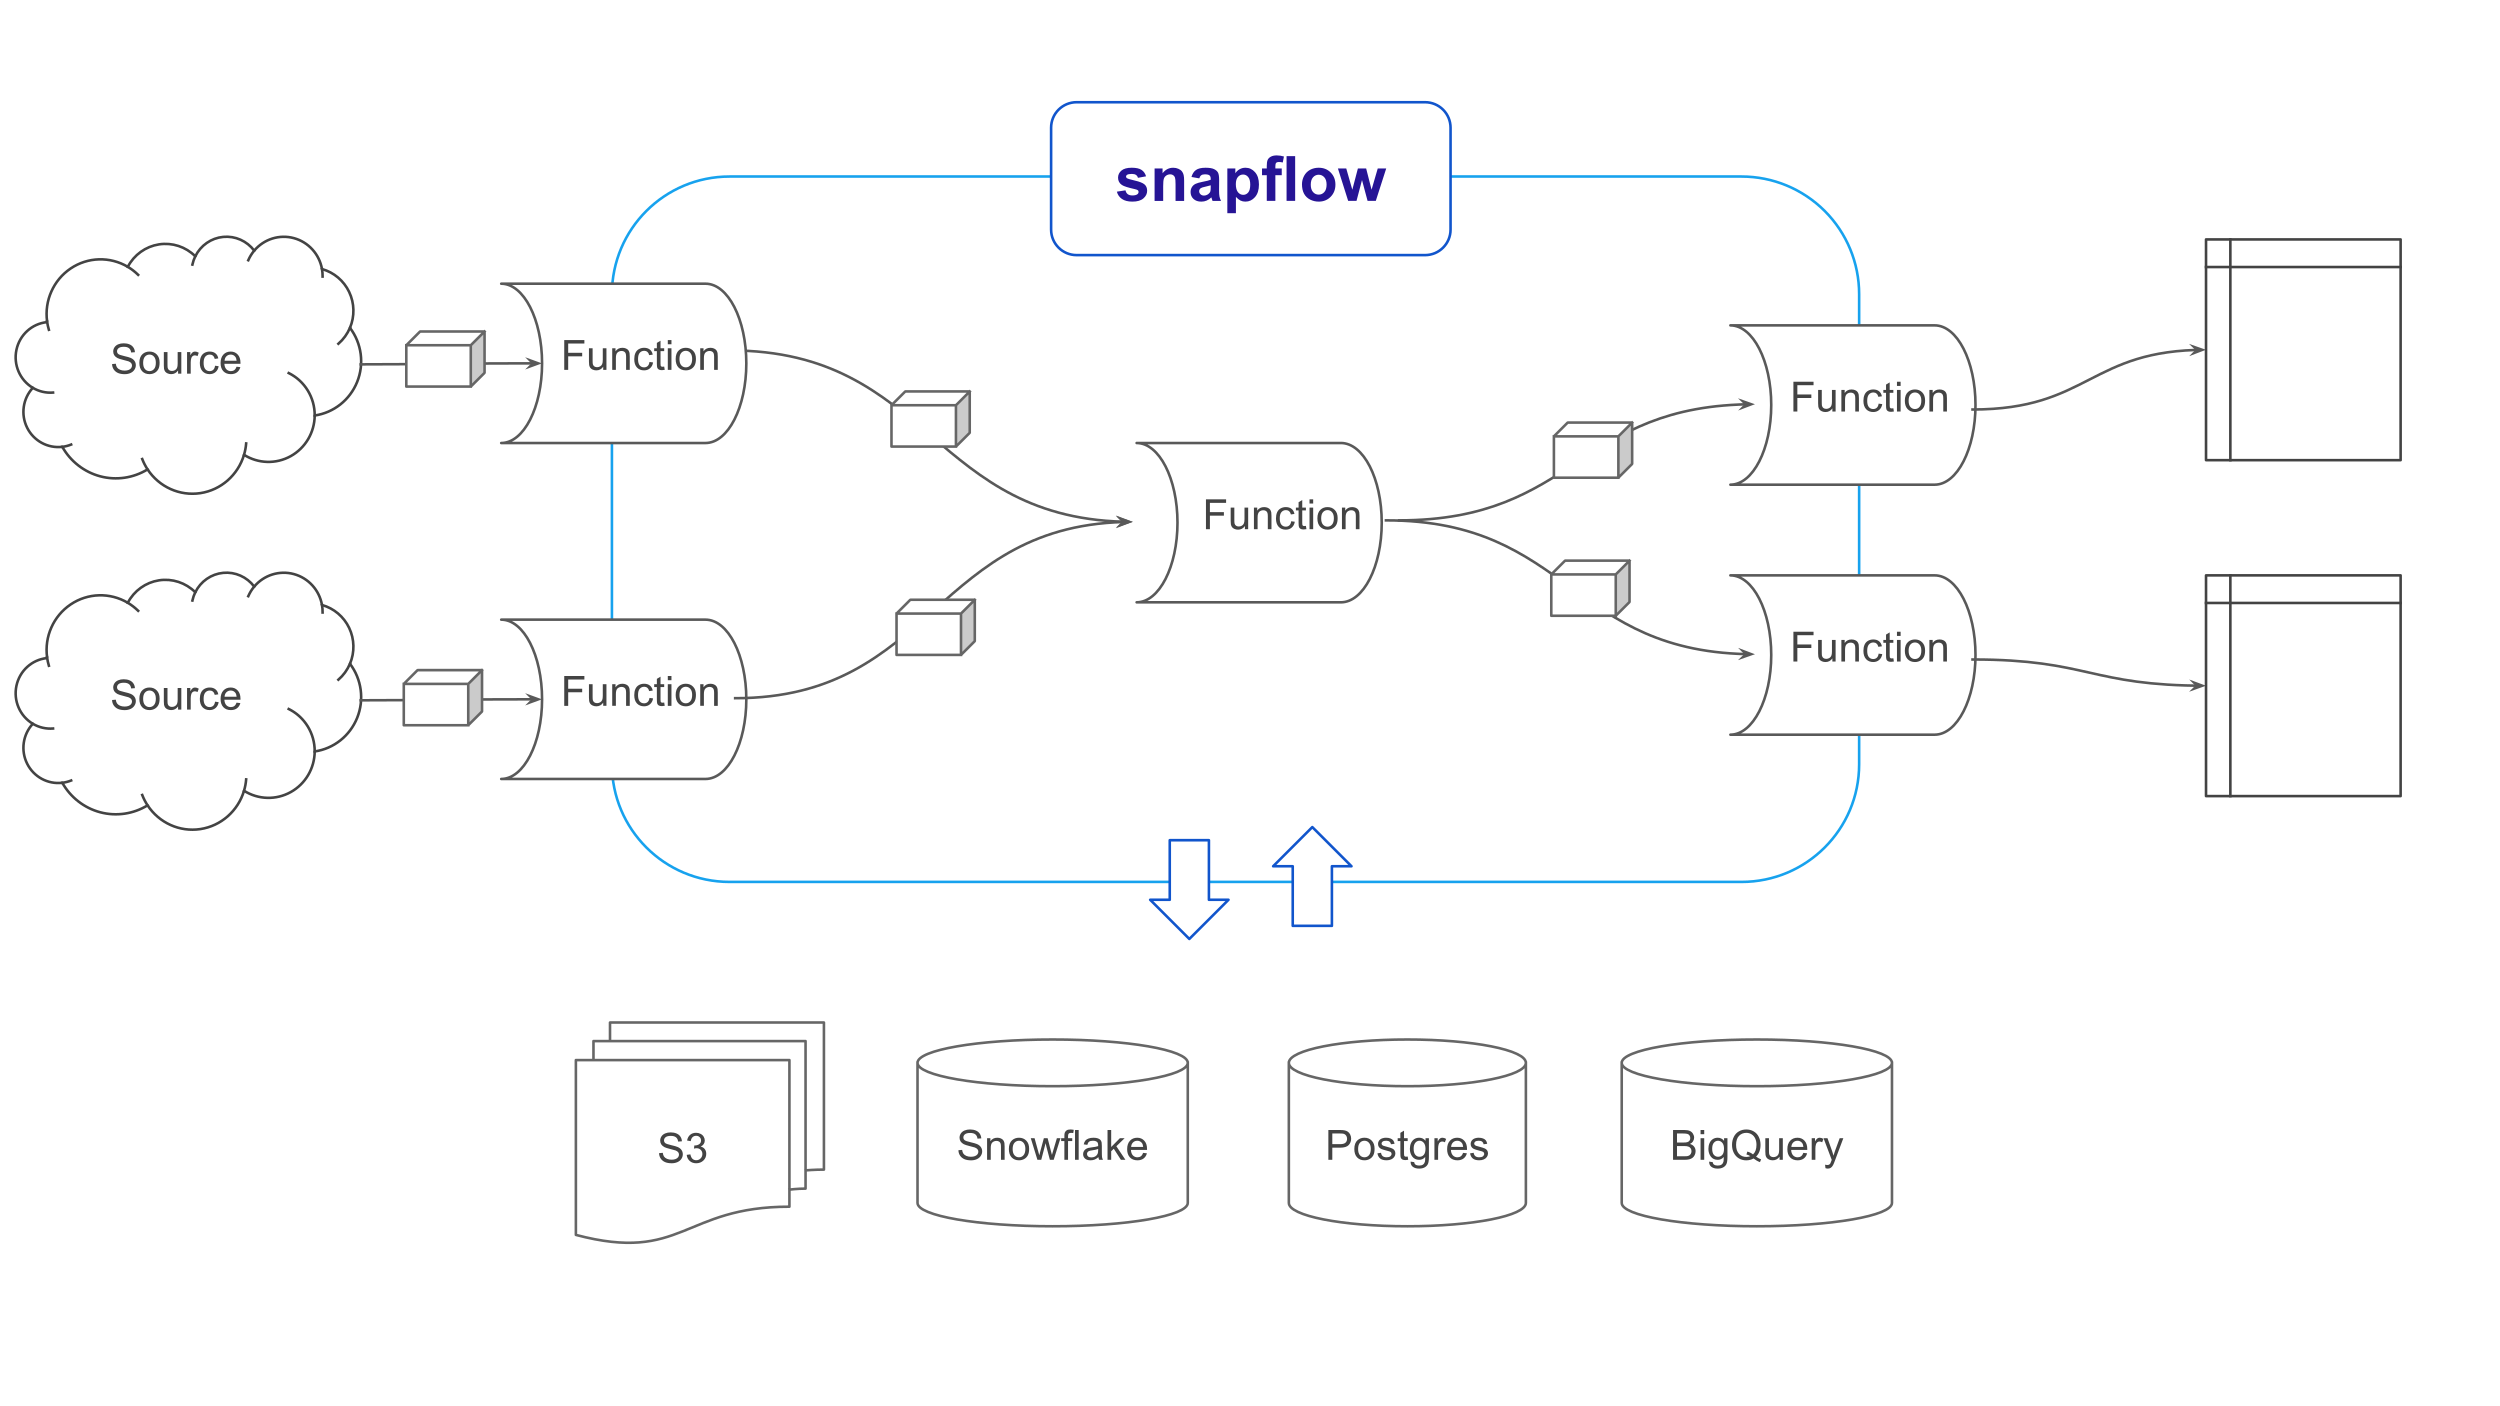 <svg version="1.1" viewBox="0.0 0.0 960.0 540.0" fill="none" stroke="none" stroke-linecap="square" stroke-miterlimit="10" xmlns:xlink="http://www.w3.org/1999/xlink" xmlns="http://www.w3.org/2000/svg"><rect x="0.0" y="0.0" width="960.0" height="540.0" fill="#808080" stroke="none"/><clipPath id="ga95c7b0bf8_0_0.0"><path d="m0 0l960.0 0l0 540.0l-960.0 0l0 -540.0z" clip-rule="nonzero"/></clipPath><g clip-path="url(#ga95c7b0bf8_0_0.0)"><path fill="#ffffff" d="m0 0l960.0 0l0 540.0l-960.0 0z" fill-rule="evenodd"/><path fill="#000000" fill-opacity="0.0" d="m234.979 112.933l0 0c0 -24.933 20.212 -45.145 45.145 -45.145l388.639 0c11.973 0 23.456 4.756 31.922 13.223c8.466 8.466 13.223 19.949 13.223 31.923l0 180.576c0 24.933 -20.212 45.145 -45.145 45.145l-388.639 0c-24.933 0 -45.145 -20.212 -45.145 -45.145z" fill-rule="evenodd"/><path stroke="#17a2ee" stroke-width="1.0" stroke-linejoin="round" stroke-linecap="butt" d="m234.979 112.933l0 0c0 -24.933 20.212 -45.145 45.145 -45.145l388.639 0c11.973 0 23.456 4.756 31.922 13.223c8.466 8.466 13.223 19.949 13.223 31.923l0 180.576c0 24.933 -20.212 45.145 -45.145 45.145l-388.639 0c-24.933 0 -45.145 -20.212 -45.145 -45.145z" fill-rule="evenodd"/><path fill="#ffffff" d="m403.624 49.037l0 0c0 -5.404 4.381 -9.785 9.785 -9.785l133.816 0c2.595 0 5.084 1.031 6.919 2.866c1.835 1.835 2.866 4.324 2.866 6.919l0 39.139c0 5.404 -4.381 9.785 -9.785 9.785l-133.816 0l0 0c-5.404 0 -9.785 -4.381 -9.785 -9.785z" fill-rule="evenodd"/><path stroke="#1155cc" stroke-width="1.0" stroke-linejoin="round" stroke-linecap="butt" d="m403.624 49.037l0 0c0 -5.404 4.381 -9.785 9.785 -9.785l133.816 0c2.595 0 5.084 1.031 6.919 2.866c1.835 1.835 2.866 4.324 2.866 6.919l0 39.139c0 5.404 -4.381 9.785 -9.785 9.785l-133.816 0l0 0c-5.404 0 -9.785 -4.381 -9.785 -9.785z" fill-rule="evenodd"/><path fill="#261495" d="m428.877 73.599l3.312 -0.516q0.203 0.969 0.844 1.469q0.656 0.5 1.812 0.5q1.281 0 1.922 -0.469q0.438 -0.328 0.438 -0.891q0 -0.375 -0.234 -0.609q-0.25 -0.234 -1.109 -0.438q-3.984 -0.875 -5.047 -1.609q-1.484 -1.0 -1.484 -2.797q0 -1.625 1.281 -2.719q1.281 -1.109 3.969 -1.109q2.547 0 3.781 0.844q1.25 0.828 1.719 2.453l-3.109 0.578q-0.188 -0.734 -0.75 -1.109q-0.562 -0.391 -1.594 -0.391q-1.297 0 -1.859 0.359q-0.375 0.266 -0.375 0.672q0 0.344 0.328 0.594q0.453 0.328 3.078 0.938q2.625 0.594 3.672 1.453q1.031 0.875 1.031 2.453q0 1.703 -1.438 2.938q-1.422 1.234 -4.219 1.234q-2.547 0 -4.031 -1.031q-1.484 -1.031 -1.938 -2.797zm25.832 3.547l-3.297 0l0 -6.359q0 -2.016 -0.219 -2.594q-0.203 -0.594 -0.688 -0.922q-0.469 -0.328 -1.125 -0.328q-0.859 0 -1.547 0.469q-0.672 0.469 -0.922 1.25q-0.25 0.766 -0.25 2.844l0 5.641l-3.297 0l0 -12.453l3.062 0l0 1.828q1.625 -2.109 4.094 -2.109q1.094 0 1.984 0.406q0.906 0.391 1.375 1.0q0.469 0.609 0.641 1.391q0.188 0.766 0.188 2.203l0 7.734zm5.801 -8.656l-2.984 -0.531q0.5 -1.812 1.719 -2.672q1.234 -0.875 3.672 -0.875q2.203 0 3.281 0.531q1.078 0.516 1.516 1.328q0.438 0.797 0.438 2.938l-0.031 3.844q0 1.641 0.156 2.422q0.156 0.781 0.594 1.672l-3.266 0q-0.125 -0.328 -0.312 -0.969q-0.078 -0.297 -0.125 -0.391q-0.844 0.812 -1.812 1.234q-0.953 0.406 -2.031 0.406q-1.922 0 -3.031 -1.047q-1.109 -1.047 -1.109 -2.641q0 -1.047 0.5 -1.875q0.5 -0.828 1.406 -1.266q0.922 -0.438 2.625 -0.766q2.312 -0.438 3.203 -0.812l0 -0.328q0 -0.953 -0.469 -1.344q-0.469 -0.406 -1.766 -0.406q-0.891 0 -1.391 0.344q-0.484 0.344 -0.781 1.203zm4.406 2.672q-0.641 0.219 -2.016 0.516q-1.359 0.281 -1.781 0.562q-0.641 0.469 -0.641 1.172q0 0.688 0.516 1.188q0.516 0.5 1.312 0.5q0.891 0 1.688 -0.578q0.609 -0.453 0.797 -1.094q0.125 -0.422 0.125 -1.609l0 -0.656zm6.379 -6.469l3.078 0l0 1.828q0.594 -0.938 1.609 -1.516q1.031 -0.594 2.266 -0.594q2.172 0 3.672 1.703q1.516 1.703 1.516 4.734q0 3.125 -1.531 4.859q-1.516 1.719 -3.672 1.719q-1.031 0 -1.875 -0.406q-0.844 -0.422 -1.766 -1.406l0 6.266l-3.297 0l0 -17.188zm3.266 6.016q0 2.094 0.828 3.109q0.828 1.0 2.031 1.0q1.141 0 1.906 -0.922q0.766 -0.922 0.766 -3.016q0 -1.969 -0.797 -2.906q-0.781 -0.953 -1.938 -0.953q-1.203 0 -2.0 0.938q-0.797 0.922 -0.797 2.75zm10.051 -6.016l1.828 0l0 -0.938q0 -1.562 0.328 -2.328q0.344 -0.781 1.234 -1.266q0.906 -0.484 2.266 -0.484q1.406 0 2.766 0.422l-0.453 2.297q-0.781 -0.188 -1.516 -0.188q-0.703 0 -1.016 0.328q-0.312 0.328 -0.312 1.281l0 0.875l2.453 0l0 2.594l-2.453 0l0 9.859l-3.297 0l0 -9.859l-1.828 0l0 -2.594zm9.43 12.453l0 -17.188l3.297 0l0 17.188l-3.297 0zm5.918 -6.406q0 -1.641 0.797 -3.172q0.812 -1.531 2.297 -2.344q1.484 -0.812 3.312 -0.812q2.828 0 4.625 1.844q1.813 1.828 1.813 4.625q0 2.828 -1.828 4.688q-1.828 1.859 -4.594 1.859q-1.703 0 -3.266 -0.766q-1.547 -0.781 -2.359 -2.266q-0.797 -1.5 -0.797 -3.656zm3.375 0.188q0 1.844 0.875 2.828q0.875 0.984 2.172 0.984q1.281 0 2.156 -0.984q0.875 -0.984 0.875 -2.859q0 -1.828 -0.875 -2.812q-0.875 -0.984 -2.156 -0.984q-1.297 0 -2.172 0.984q-0.875 0.984 -0.875 2.844zm14.363 6.219l-3.938 -12.453l3.203 0l2.328 8.156l2.141 -8.156l3.172 0l2.078 8.156l2.375 -8.156l3.25 0l-4.0 12.453l-3.156 0l-2.141 -8.0l-2.109 8.0l-3.203 0z" fill-rule="nonzero"/><path fill="#ffffff" d="m488.89 332.643l15.039 -15.039l15.039 15.039l-7.52 0l0 22.882l-15.039 0l0 -22.882z" fill-rule="evenodd"/><path stroke="#1155cc" stroke-width="1.0" stroke-linejoin="round" stroke-linecap="butt" d="m488.89 332.643l15.039 -15.039l15.039 15.039l-7.52 0l0 22.882l-15.039 0l0 -22.882z" fill-rule="evenodd"/><path fill="#ffffff" d="m471.744 345.519l-15.039 15.039l-15.039 -15.039l7.52 0l0 -22.882l15.039 0l0 22.882z" fill-rule="evenodd"/><path stroke="#1155cc" stroke-width="1.0" stroke-linejoin="round" stroke-linecap="butt" d="m471.744 345.519l-15.039 15.039l-15.039 -15.039l7.52 0l0 -22.882l15.039 0l0 22.882z" fill-rule="evenodd"/><path fill="#000000" fill-opacity="0.0" d="m494.915 408.135l0 0c0 4.951 20.376 8.965 45.512 8.965c25.135 0 45.512 -4.014 45.512 -8.965l0 53.787c0 4.951 -20.376 8.965 -45.512 8.965c-25.135 0 -45.512 -4.014 -45.512 -8.965z" fill-rule="evenodd"/><path fill="#000000" fill-opacity="0.0" d="m494.915 408.135l0 0c0 -4.951 20.376 -8.965 45.512 -8.965c25.135 0 45.512 4.014 45.512 8.965l0 0c0 4.951 -20.376 8.965 -45.512 8.965c-25.135 0 -45.512 -4.014 -45.512 -8.965z" fill-rule="evenodd"/><path fill="#000000" fill-opacity="0.0" d="m585.938 408.135l0 0c0 4.951 -20.376 8.965 -45.512 8.965c-25.135 0 -45.512 -4.014 -45.512 -8.965l0 0c0 -4.951 20.376 -8.965 45.512 -8.965c25.135 0 45.512 4.014 45.512 8.965l0 53.787c0 4.951 -20.376 8.965 -45.512 8.965c-25.135 0 -45.512 -4.014 -45.512 -8.965l0 -53.787" fill-rule="evenodd"/><path fill="#ffffff" fill-opacity="0.4" d="m494.915 408.135l0 0c0 -4.951 20.376 -8.965 45.512 -8.965c25.135 0 45.512 4.014 45.512 8.965l0 0c0 4.951 -20.376 8.965 -45.512 8.965c-25.135 0 -45.512 -4.014 -45.512 -8.965z" fill-rule="evenodd"/><path stroke="#666666" stroke-width="1.0" stroke-linejoin="round" stroke-linecap="butt" d="m585.938 408.135l0 0c0 4.951 -20.376 8.965 -45.512 8.965c-25.135 0 -45.512 -4.014 -45.512 -8.965l0 0c0 -4.951 20.376 -8.965 45.512 -8.965c25.135 0 45.512 4.014 45.512 8.965l0 53.787c0 4.951 -20.376 8.965 -45.512 8.965c-25.135 0 -45.512 -4.014 -45.512 -8.965l0 -53.787" fill-rule="evenodd"/><path fill="#434343" d="m510.09 445.371l0 -11.453l4.328 0q1.141 0 1.734 0.109q0.844 0.141 1.406 0.531q0.578 0.391 0.922 1.109q0.359 0.703 0.359 1.562q0 1.453 -0.938 2.469q-0.922 1.016 -3.359 1.016l-2.938 0l0 4.656l-1.516 0zm1.516 -6.016l2.969 0q1.469 0 2.078 -0.547q0.625 -0.547 0.625 -1.531q0 -0.719 -0.375 -1.234q-0.359 -0.516 -0.953 -0.672q-0.375 -0.109 -1.406 -0.109l-2.938 0l0 4.094zm8.453 1.859q0 -2.297 1.281 -3.406q1.078 -0.922 2.609 -0.922q1.719 0 2.797 1.125q1.094 1.109 1.094 3.094q0 1.594 -0.484 2.516q-0.484 0.922 -1.406 1.438q-0.906 0.5 -2.0 0.5q-1.734 0 -2.812 -1.109q-1.078 -1.125 -1.078 -3.234zm1.453 0q0 1.594 0.688 2.391q0.703 0.797 1.75 0.797q1.047 0 1.734 -0.797q0.703 -0.797 0.703 -2.438q0 -1.531 -0.703 -2.328q-0.688 -0.797 -1.734 -0.797q-1.047 0 -1.75 0.797q-0.688 0.781 -0.688 2.375zm7.414 1.672l1.391 -0.219q0.109 0.844 0.641 1.297q0.547 0.438 1.5 0.438q0.969 0 1.438 -0.391q0.469 -0.406 0.469 -0.938q0 -0.469 -0.406 -0.75q-0.297 -0.188 -1.438 -0.469q-1.547 -0.391 -2.156 -0.672q-0.594 -0.297 -0.906 -0.797q-0.297 -0.5 -0.297 -1.109q0 -0.562 0.25 -1.031q0.25 -0.469 0.688 -0.781q0.328 -0.25 0.891 -0.406q0.578 -0.172 1.219 -0.172q0.984 0 1.719 0.281q0.734 0.281 1.078 0.766q0.359 0.469 0.5 1.281l-1.375 0.188q-0.094 -0.641 -0.547 -1.0q-0.453 -0.359 -1.266 -0.359q-0.969 0 -1.391 0.328q-0.406 0.312 -0.406 0.734q0 0.281 0.172 0.5q0.172 0.219 0.531 0.375q0.219 0.078 1.25 0.359q1.484 0.391 2.078 0.656q0.594 0.25 0.922 0.734q0.344 0.484 0.344 1.203q0 0.703 -0.422 1.328q-0.406 0.609 -1.188 0.953q-0.766 0.344 -1.734 0.344q-1.625 0 -2.469 -0.672q-0.844 -0.672 -1.078 -2.0zm11.625 1.219l0.203 1.25q-0.594 0.125 -1.062 0.125q-0.766 0 -1.188 -0.234q-0.422 -0.25 -0.594 -0.641q-0.172 -0.406 -0.172 -1.672l0 -4.766l-1.031 0l0 -1.094l1.031 0l0 -2.062l1.406 -0.844l0 2.906l1.406 0l0 1.094l-1.406 0l0 4.844q0 0.609 0.062 0.781q0.078 0.172 0.25 0.281q0.172 0.094 0.484 0.094q0.234 0 0.609 -0.062zm1.117 1.953l1.375 0.203q0.078 0.641 0.469 0.922q0.531 0.391 1.438 0.391q0.969 0 1.5 -0.391q0.531 -0.391 0.719 -1.094q0.109 -0.422 0.109 -1.812q-0.922 1.094 -2.297 1.094q-1.719 0 -2.656 -1.234q-0.938 -1.234 -0.938 -2.969q0 -1.188 0.422 -2.188q0.438 -1.0 1.25 -1.547q0.828 -0.547 1.922 -0.547q1.469 0 2.422 1.188l0 -1.0l1.297 0l0 7.172q0 1.938 -0.391 2.75q-0.391 0.812 -1.25 1.281q-0.859 0.469 -2.109 0.469q-1.484 0 -2.406 -0.672q-0.906 -0.672 -0.875 -2.016zm1.172 -4.984q0 1.625 0.641 2.375q0.656 0.75 1.625 0.75q0.969 0 1.625 -0.734q0.656 -0.75 0.656 -2.344q0 -1.531 -0.672 -2.297q-0.672 -0.781 -1.625 -0.781q-0.938 0 -1.594 0.766q-0.656 0.766 -0.656 2.266zm7.977 4.297l0 -8.297l1.266 0l0 1.25q0.484 -0.875 0.891 -1.156q0.406 -0.281 0.906 -0.281q0.703 0 1.438 0.453l-0.484 1.297q-0.516 -0.297 -1.031 -0.297q-0.453 0 -0.828 0.281q-0.359 0.266 -0.516 0.766q-0.234 0.75 -0.234 1.641l0 4.344l-1.406 0zm11.016 -2.672l1.453 0.172q-0.344 1.281 -1.281 1.984q-0.922 0.703 -2.359 0.703q-1.828 0 -2.891 -1.125q-1.062 -1.125 -1.062 -3.141q0 -2.094 1.078 -3.25q1.078 -1.156 2.797 -1.156q1.656 0 2.703 1.141q1.062 1.125 1.062 3.172q0 0.125 0 0.375l-6.188 0q0.078 1.375 0.766 2.109q0.703 0.719 1.734 0.719q0.781 0 1.328 -0.406q0.547 -0.406 0.859 -1.297zm-4.609 -2.281l4.625 0q-0.094 -1.047 -0.531 -1.562q-0.672 -0.812 -1.734 -0.812q-0.969 0 -1.641 0.656q-0.656 0.641 -0.719 1.719zm7.273 2.469l1.391 -0.219q0.109 0.844 0.641 1.297q0.547 0.438 1.5 0.438q0.969 0 1.438 -0.391q0.469 -0.406 0.469 -0.938q0 -0.469 -0.406 -0.75q-0.297 -0.188 -1.438 -0.469q-1.547 -0.391 -2.156 -0.672q-0.594 -0.297 -0.906 -0.797q-0.297 -0.5 -0.297 -1.109q0 -0.562 0.25 -1.031q0.25 -0.469 0.688 -0.781q0.328 -0.25 0.891 -0.406q0.578 -0.172 1.219 -0.172q0.984 0 1.719 0.281q0.734 0.281 1.078 0.766q0.359 0.469 0.5 1.281l-1.375 0.188q-0.094 -0.641 -0.547 -1.0q-0.453 -0.359 -1.266 -0.359q-0.969 0 -1.391 0.328q-0.406 0.312 -0.406 0.734q0 0.281 0.172 0.5q0.172 0.219 0.531 0.375q0.219 0.078 1.25 0.359q1.484 0.391 2.078 0.656q0.594 0.25 0.922 0.734q0.344 0.484 0.344 1.203q0 0.703 -0.422 1.328q-0.406 0.609 -1.188 0.953q-0.766 0.344 -1.734 0.344q-1.625 0 -2.469 -0.672q-0.844 -0.672 -1.078 -2.0z" fill-rule="nonzero"/><path fill="#ffffff" d="m514.9 231.289l-78.432 0c8.663 0 15.686 -13.695 15.686 -30.588c0 -16.893 -7.023 -30.588 -15.686 -30.588l78.432 0l0 0c8.663 0 15.686 13.695 15.686 30.588c0 16.893 -7.023 30.588 -15.686 30.588z" fill-rule="evenodd"/><path stroke="#595959" stroke-width="1.0" stroke-linejoin="round" stroke-linecap="butt" d="m514.9 231.289l-78.432 0c8.663 0 15.686 -13.695 15.686 -30.588c0 -16.893 -7.023 -30.588 -15.686 -30.588l78.432 0l0 0c8.663 0 15.686 13.695 15.686 30.588c0 16.893 -7.023 30.588 -15.686 30.588z" fill-rule="evenodd"/><path fill="#000000" fill-opacity="0.0" d="m434.994 178.848l137.827 0l0 43.087l-137.827 0z" fill-rule="evenodd"/><path fill="#434343" d="m463.088 203.208l0 -11.453l7.734 0l0 1.344l-6.219 0l0 3.547l5.375 0l0 1.359l-5.375 0l0 5.203l-1.516 0zm14.961 0l0 -1.219q-0.969 1.406 -2.641 1.406q-0.734 0 -1.375 -0.281q-0.625 -0.281 -0.938 -0.703q-0.312 -0.438 -0.438 -1.047q-0.078 -0.422 -0.078 -1.312l0 -5.141l1.406 0l0 4.594q0 1.109 0.078 1.484q0.141 0.562 0.562 0.875q0.438 0.312 1.062 0.312q0.641 0 1.188 -0.312q0.562 -0.328 0.781 -0.891q0.234 -0.562 0.234 -1.625l0 -4.438l1.406 0l0 8.297l-1.25 0zm3.461 0l0 -8.297l1.266 0l0 1.172q0.906 -1.359 2.641 -1.359q0.75 0 1.375 0.266q0.625 0.266 0.938 0.703q0.312 0.438 0.438 1.047q0.078 0.391 0.078 1.359l0 5.109l-1.406 0l0 -5.047q0 -0.859 -0.172 -1.281q-0.156 -0.438 -0.578 -0.688q-0.406 -0.25 -0.969 -0.25q-0.906 0 -1.562 0.578q-0.641 0.562 -0.641 2.156l0 4.531l-1.406 0zm14.305 -3.047l1.391 0.188q-0.234 1.422 -1.172 2.234q-0.922 0.812 -2.281 0.812q-1.703 0 -2.75 -1.109q-1.031 -1.125 -1.031 -3.203q0 -1.344 0.438 -2.344q0.453 -1.016 1.359 -1.516q0.922 -0.5 1.984 -0.5q1.359 0 2.219 0.688q0.859 0.672 1.094 1.938l-1.359 0.203q-0.203 -0.828 -0.703 -1.25q-0.484 -0.422 -1.188 -0.422q-1.062 0 -1.734 0.766q-0.656 0.75 -0.656 2.406q0 1.672 0.641 2.438q0.641 0.75 1.672 0.75q0.828 0 1.375 -0.5q0.562 -0.516 0.703 -1.578zm5.656 1.781l0.203 1.25q-0.594 0.125 -1.062 0.125q-0.766 0 -1.188 -0.234q-0.422 -0.25 -0.594 -0.641q-0.172 -0.406 -0.172 -1.672l0 -4.766l-1.031 0l0 -1.094l1.031 0l0 -2.062l1.406 -0.844l0 2.906l1.406 0l0 1.094l-1.406 0l0 4.844q0 0.609 0.062 0.781q0.078 0.172 0.25 0.281q0.172 0.094 0.484 0.094q0.234 0 0.609 -0.062zm1.383 -8.578l0 -1.609l1.406 0l0 1.609l-1.406 0zm0 9.844l0 -8.297l1.406 0l0 8.297l-1.406 0zm3.023 -4.156q0 -2.297 1.281 -3.406q1.078 -0.922 2.609 -0.922q1.719 0 2.797 1.125q1.094 1.109 1.094 3.094q0 1.594 -0.484 2.516q-0.484 0.922 -1.406 1.438q-0.906 0.5 -2.0 0.5q-1.734 0 -2.812 -1.109q-1.078 -1.125 -1.078 -3.234zm1.453 0q0 1.594 0.688 2.391q0.703 0.797 1.75 0.797q1.047 0 1.734 -0.797q0.703 -0.797 0.703 -2.438q0 -1.531 -0.703 -2.328q-0.688 -0.797 -1.734 -0.797q-1.047 0 -1.75 0.797q-0.688 0.781 -0.688 2.375zm7.977 4.156l0 -8.297l1.266 0l0 1.172q0.906 -1.359 2.641 -1.359q0.75 0 1.375 0.266q0.625 0.266 0.938 0.703q0.312 0.438 0.438 1.047q0.078 0.391 0.078 1.359l0 5.109l-1.406 0l0 -5.047q0 -0.859 -0.172 -1.281q-0.156 -0.438 -0.578 -0.688q-0.406 -0.25 -0.969 -0.25q-0.906 0 -1.562 0.578q-0.641 0.562 -0.641 2.156l0 4.531l-1.406 0z" fill-rule="nonzero"/><path fill="#ffffff" d="m742.902 186.118l-78.432 0c8.663 0 15.686 -13.695 15.686 -30.588c0 -16.893 -7.023 -30.588 -15.686 -30.588l78.432 0l0 0c8.663 0 15.686 13.695 15.686 30.588c0 16.893 -7.023 30.588 -15.686 30.588z" fill-rule="evenodd"/><path stroke="#595959" stroke-width="1.0" stroke-linejoin="round" stroke-linecap="butt" d="m742.902 186.118l-78.432 0c8.663 0 15.686 -13.695 15.686 -30.588c0 -16.893 -7.023 -30.588 -15.686 -30.588l78.432 0l0 0c8.663 0 15.686 13.695 15.686 30.588c0 16.893 -7.023 30.588 -15.686 30.588z" fill-rule="evenodd"/><path fill="#000000" fill-opacity="0.0" d="m673.909 133.677l137.827 0l0 43.087l-137.827 0z" fill-rule="evenodd"/><path fill="#434343" d="m688.667 158.037l0 -11.453l7.734 0l0 1.344l-6.219 0l0 3.547l5.375 0l0 1.359l-5.375 0l0 5.203l-1.516 0zm14.961 0l0 -1.219q-0.969 1.406 -2.641 1.406q-0.734 0 -1.375 -0.281q-0.625 -0.281 -0.938 -0.703q-0.312 -0.438 -0.438 -1.047q-0.078 -0.422 -0.078 -1.312l0 -5.141l1.406 0l0 4.594q0 1.109 0.078 1.484q0.141 0.562 0.562 0.875q0.438 0.312 1.062 0.312q0.641 0 1.188 -0.312q0.562 -0.328 0.781 -0.891q0.234 -0.562 0.234 -1.625l0 -4.438l1.406 0l0 8.297l-1.25 0zm3.461 0l0 -8.297l1.266 0l0 1.172q0.906 -1.359 2.641 -1.359q0.75 0 1.375 0.266q0.625 0.266 0.938 0.703q0.312 0.438 0.438 1.047q0.078 0.391 0.078 1.359l0 5.109l-1.406 0l0 -5.047q0 -0.859 -0.172 -1.281q-0.156 -0.438 -0.578 -0.688q-0.406 -0.25 -0.969 -0.25q-0.906 0 -1.562 0.578q-0.641 0.562 -0.641 2.156l0 4.531l-1.406 0zm14.305 -3.047l1.391 0.188q-0.234 1.422 -1.172 2.234q-0.922 0.812 -2.281 0.812q-1.703 0 -2.75 -1.109q-1.031 -1.125 -1.031 -3.203q0 -1.344 0.438 -2.344q0.453 -1.016 1.359 -1.516q0.922 -0.5 1.984 -0.5q1.359 0 2.219 0.688q0.859 0.672 1.094 1.938l-1.359 0.203q-0.203 -0.828 -0.703 -1.25q-0.484 -0.422 -1.188 -0.422q-1.062 0 -1.734 0.766q-0.656 0.75 -0.656 2.406q0 1.672 0.641 2.438q0.641 0.75 1.672 0.75q0.828 0 1.375 -0.5q0.562 -0.516 0.703 -1.578zm5.656 1.781l0.203 1.25q-0.594 0.125 -1.062 0.125q-0.766 0 -1.188 -0.234q-0.422 -0.25 -0.594 -0.641q-0.172 -0.406 -0.172 -1.672l0 -4.766l-1.031 0l0 -1.094l1.031 0l0 -2.062l1.406 -0.844l0 2.906l1.406 0l0 1.094l-1.406 0l0 4.844q0 0.609 0.062 0.781q0.078 0.172 0.25 0.281q0.172 0.094 0.484 0.094q0.234 0 0.609 -0.062zm1.383 -8.578l0 -1.609l1.406 0l0 1.609l-1.406 0zm0 9.844l0 -8.297l1.406 0l0 8.297l-1.406 0zm3.023 -4.156q0 -2.297 1.281 -3.406q1.078 -0.922 2.609 -0.922q1.719 0 2.797 1.125q1.094 1.109 1.094 3.094q0 1.594 -0.484 2.516q-0.484 0.922 -1.406 1.438q-0.906 0.5 -2.0 0.5q-1.734 0 -2.812 -1.109q-1.078 -1.125 -1.078 -3.234zm1.453 0q0 1.594 0.688 2.391q0.703 0.797 1.75 0.797q1.047 0 1.734 -0.797q0.703 -0.797 0.703 -2.438q0 -1.531 -0.703 -2.328q-0.688 -0.797 -1.734 -0.797q-1.047 0 -1.75 0.797q-0.688 0.781 -0.688 2.375zm7.977 4.156l0 -8.297l1.266 0l0 1.172q0.906 -1.359 2.641 -1.359q0.75 0 1.375 0.266q0.625 0.266 0.938 0.703q0.312 0.438 0.438 1.047q0.078 0.391 0.078 1.359l0 5.109l-1.406 0l0 -5.047q0 -0.859 -0.172 -1.281q-0.156 -0.438 -0.578 -0.688q-0.406 -0.25 -0.969 -0.25q-0.906 0 -1.562 0.578q-0.641 0.562 -0.641 2.156l0 4.531l-1.406 0z" fill-rule="nonzero"/><path fill="#000000" fill-opacity="0.0" d="m280.285 134.564c38.677 0 58.016 16.457 77.354 32.913c19.339 16.457 38.677 32.913 77.354 32.913" fill-rule="evenodd"/><path stroke="#595959" stroke-width="1.0" stroke-linejoin="round" stroke-linecap="butt" d="m280.285 134.564c38.677 0 58.016 16.457 77.354 32.913c9.669 8.228 19.339 16.457 31.425 22.628c6.043 3.086 12.691 5.657 20.245 7.457c3.777 0.9 7.781 1.607 12.049 2.089c2.134 0.241 4.334 0.426 6.605 0.55c1.135 0.062 2.289 0.109 3.46 0.141l0.143 0.003" fill-rule="evenodd"/><path fill="#595959" stroke="#595959" stroke-width="1.0" stroke-linecap="butt" d="m431.567 200.347l-1.139 1.11l3.104 -1.085l-3.075 -1.164z" fill-rule="evenodd"/><path fill="#000000" fill-opacity="0.0" d="m537.247 199.819c34.165 0 51.248 -11.15 68.331 -22.299c17.083 -11.15 34.165 -22.299 68.331 -22.299" fill-rule="evenodd"/><path stroke="#595959" stroke-width="1.0" stroke-linejoin="round" stroke-linecap="butt" d="m537.247 199.819c34.165 0 51.248 -11.15 68.331 -22.299c8.541 -5.575 17.083 -11.15 27.759 -15.331c5.338 -2.091 11.211 -3.833 17.883 -5.052c3.336 -0.61 6.873 -1.089 10.643 -1.415c1.885 -0.163 3.829 -0.289 5.835 -0.373c0.502 -0.021 1.007 -0.04 1.516 -0.056c0.255 -0.008 0.51 -0.015 0.767 -0.022l0.5 -0.012" fill-rule="evenodd"/><path fill="#595959" stroke="#595959" stroke-width="1.0" stroke-linecap="butt" d="m670.482 155.259l-1.112 1.137l3.077 -1.159l-3.102 -1.09z" fill-rule="evenodd"/><path fill="#000000" fill-opacity="0.0" d="m757.446 157.248c22.417 0 33.626 -5.732 44.835 -11.465c11.209 -5.732 22.417 -11.465 44.835 -11.465" fill-rule="evenodd"/><path stroke="#595959" stroke-width="1.0" stroke-linejoin="round" stroke-linecap="butt" d="m757.446 157.248c22.417 0 33.626 -5.732 44.835 -11.465c5.604 -2.866 11.209 -5.732 18.214 -7.882c3.503 -1.075 7.356 -1.97 11.734 -2.597c2.189 -0.313 4.51 -0.56 6.984 -0.728c1.237 -0.084 2.512 -0.148 3.828 -0.192l0.648 -0.019" fill-rule="evenodd"/><path fill="#595959" stroke="#595959" stroke-width="1.0" stroke-linecap="butt" d="m843.689 134.366l-1.109 1.14l3.074 -1.167l-3.105 -1.082z" fill-rule="evenodd"/><path fill="#000000" fill-opacity="0.0" d="m18.08 123.401l0 0c-1.068 -7.957 2.439 -15.834 9.034 -20.289c6.595 -4.455 15.121 -4.705 21.96 -0.646l0 0c2.423 -4.627 6.857 -7.821 11.961 -8.617c5.104 -0.796 10.279 0.9 13.96 4.575l0 0c2.064 -4.195 6.116 -7.013 10.719 -7.455c4.603 -0.442 9.104 1.555 11.908 5.283l0 0c3.728 -4.447 9.66 -6.319 15.229 -4.806c5.569 1.512 9.774 6.137 10.796 11.874l0 0c4.568 1.263 8.373 4.473 10.432 8.801c2.059 4.328 2.17 9.35 0.304 13.768l0 0c4.498 5.933 5.55 13.84 2.764 20.768c-2.786 6.929 -8.993 11.839 -16.303 12.898c-0.052 6.503 -3.57 12.47 -9.2 15.601c-5.63 3.131 -12.491 2.937 -17.94 -0.506l0 0c-2.321 7.788 -8.853 13.519 -16.775 14.716c-7.922 1.197 -15.812 -2.354 -20.263 -9.119l0 0c-5.456 3.334 -12.002 4.295 -18.163 2.665c-6.16 -1.63 -11.416 -5.713 -14.581 -11.329l0 0c-5.575 0.661 -10.966 -2.266 -13.496 -7.33c-2.53 -5.063 -1.662 -11.185 2.174 -15.326l0 0c-4.973 -2.967 -7.511 -8.854 -6.29 -14.591c1.221 -5.737 5.925 -10.025 11.657 -10.627z" fill-rule="evenodd"/><path fill="#000000" fill-opacity="0.0" d="m12.602 148.926l0 0c2.347 1.4 5.058 2.035 7.77 1.82m3.551 20.837c1.166 -0.138 2.309 -0.431 3.399 -0.871m29.343 9.534c-0.82 -1.246 -1.507 -2.578 -2.048 -3.973m39.088 -1.624l0 0c0.423 -1.42 0.697 -2.881 0.818 -4.36m26.321 -10.734c0.055 -6.923 -3.825 -13.262 -9.973 -16.294m23.511 -17.371c-0.996 2.357 -2.516 4.449 -4.441 6.11m-6.295 -28.68l0 0c0.17 0.952 0.248 1.918 0.234 2.886m-26.26 -9.953l0 0c-0.93 1.109 -1.696 2.349 -2.275 3.68m-20.352 -1.508l0 0c-0.496 1.007 -0.866 2.074 -1.102 3.174m-24.819 0.868l0 0c1.447 0.859 2.786 1.893 3.987 3.079m-34.981 17.856l0 0c0.147 1.097 0.38 2.18 0.696 3.239" fill-rule="evenodd"/><path stroke="#434343" stroke-width="1.0" stroke-linejoin="round" stroke-linecap="butt" d="m18.08 123.401l0 0c-1.068 -7.957 2.439 -15.834 9.034 -20.289c6.595 -4.455 15.121 -4.705 21.96 -0.646l0 0c2.423 -4.627 6.857 -7.821 11.961 -8.617c5.104 -0.796 10.279 0.9 13.96 4.575l0 0c2.064 -4.195 6.116 -7.013 10.719 -7.455c4.603 -0.442 9.104 1.555 11.908 5.283l0 0c3.728 -4.447 9.66 -6.319 15.229 -4.806c5.569 1.512 9.774 6.137 10.796 11.874l0 0c4.568 1.263 8.373 4.473 10.432 8.801c2.059 4.328 2.17 9.35 0.304 13.768l0 0c4.498 5.933 5.55 13.84 2.764 20.768c-2.786 6.929 -8.993 11.839 -16.303 12.898c-0.052 6.503 -3.57 12.47 -9.2 15.601c-5.63 3.131 -12.491 2.937 -17.94 -0.506l0 0c-2.321 7.788 -8.853 13.519 -16.775 14.716c-7.922 1.197 -15.812 -2.354 -20.263 -9.119l0 0c-5.456 3.334 -12.002 4.295 -18.163 2.665c-6.16 -1.63 -11.416 -5.713 -14.581 -11.329l0 0c-5.575 0.661 -10.966 -2.266 -13.496 -7.33c-2.53 -5.063 -1.662 -11.185 2.174 -15.326l0 0c-4.973 -2.967 -7.511 -8.854 -6.29 -14.591c1.221 -5.737 5.925 -10.025 11.657 -10.627z" fill-rule="evenodd"/><path stroke="#434343" stroke-width="1.0" stroke-linejoin="round" stroke-linecap="butt" d="m12.602 148.926l0 0c2.347 1.4 5.058 2.035 7.77 1.82m3.551 20.837c1.166 -0.138 2.309 -0.431 3.399 -0.871m29.343 9.534c-0.82 -1.246 -1.507 -2.578 -2.048 -3.973m39.088 -1.624l0 0c0.423 -1.42 0.697 -2.881 0.818 -4.36m26.321 -10.734c0.055 -6.923 -3.825 -13.262 -9.973 -16.294m23.511 -17.371c-0.996 2.357 -2.516 4.449 -4.441 6.11m-6.295 -28.68l0 0c0.17 0.952 0.248 1.918 0.234 2.886m-26.26 -9.953l0 0c-0.93 1.109 -1.696 2.349 -2.275 3.68m-20.352 -1.508l0 0c-0.496 1.007 -0.866 2.074 -1.102 3.174m-24.819 0.868l0 0c1.447 0.859 2.786 1.893 3.987 3.079m-34.981 17.856l0 0c0.147 1.097 0.38 2.18 0.696 3.239" fill-rule="evenodd"/><path fill="#434343" d="m43.029 139.797l1.438 -0.125q0.094 0.859 0.469 1.422q0.375 0.547 1.156 0.891q0.781 0.328 1.75 0.328q0.875 0 1.531 -0.25q0.672 -0.266 0.984 -0.703q0.328 -0.453 0.328 -0.984q0 -0.547 -0.312 -0.938q-0.312 -0.406 -1.031 -0.688q-0.453 -0.172 -2.031 -0.547q-1.578 -0.391 -2.219 -0.719q-0.812 -0.438 -1.219 -1.062q-0.406 -0.641 -0.406 -1.438q0 -0.859 0.484 -1.609q0.5 -0.766 1.438 -1.156q0.953 -0.391 2.109 -0.391q1.281 0 2.25 0.422q0.969 0.406 1.484 1.203q0.531 0.797 0.578 1.797l-1.453 0.109q-0.125 -1.078 -0.797 -1.625q-0.672 -0.562 -2.0 -0.562q-1.375 0 -2.0 0.5q-0.625 0.5 -0.625 1.219q0 0.609 0.438 1.016q0.438 0.391 2.281 0.812q1.859 0.422 2.547 0.734q1.0 0.453 1.469 1.172q0.484 0.703 0.484 1.625q0 0.906 -0.531 1.719q-0.516 0.812 -1.5 1.266q-0.984 0.453 -2.203 0.453q-1.562 0 -2.609 -0.453q-1.047 -0.469 -1.656 -1.375q-0.594 -0.906 -0.625 -2.062zm10.484 -0.469q0 -2.297 1.281 -3.406q1.078 -0.922 2.609 -0.922q1.719 0 2.797 1.125q1.094 1.109 1.094 3.094q0 1.594 -0.484 2.516q-0.484 0.922 -1.406 1.438q-0.906 0.5 -2.0 0.5q-1.734 0 -2.812 -1.109q-1.078 -1.125 -1.078 -3.234zm1.453 0q0 1.594 0.688 2.391q0.703 0.797 1.75 0.797q1.047 0 1.734 -0.797q0.703 -0.797 0.703 -2.438q0 -1.531 -0.703 -2.328q-0.688 -0.797 -1.734 -0.797q-1.047 0 -1.75 0.797q-0.688 0.781 -0.688 2.375zm13.414 4.156l0 -1.219q-0.969 1.406 -2.641 1.406q-0.734 0 -1.375 -0.281q-0.625 -0.281 -0.938 -0.703q-0.312 -0.438 -0.438 -1.047q-0.078 -0.422 -0.078 -1.312l0 -5.141l1.406 0l0 4.594q0 1.109 0.078 1.484q0.141 0.562 0.562 0.875q0.438 0.312 1.062 0.312q0.641 0 1.188 -0.312q0.562 -0.328 0.781 -0.891q0.234 -0.562 0.234 -1.625l0 -4.438l1.406 0l0 8.297l-1.25 0zm3.445 0l0 -8.297l1.266 0l0 1.25q0.484 -0.875 0.891 -1.156q0.406 -0.281 0.906 -0.281q0.703 0 1.438 0.453l-0.484 1.297q-0.516 -0.297 -1.031 -0.297q-0.453 0 -0.828 0.281q-0.359 0.266 -0.516 0.766q-0.234 0.75 -0.234 1.641l0 4.344l-1.406 0zm10.75 -3.047l1.391 0.188q-0.234 1.422 -1.172 2.234q-0.922 0.812 -2.281 0.812q-1.703 0 -2.75 -1.109q-1.031 -1.125 -1.031 -3.203q0 -1.344 0.438 -2.344q0.453 -1.016 1.359 -1.516q0.922 -0.5 1.984 -0.5q1.359 0 2.219 0.688q0.859 0.672 1.094 1.938l-1.359 0.203q-0.203 -0.828 -0.703 -1.25q-0.484 -0.422 -1.188 -0.422q-1.062 0 -1.734 0.766q-0.656 0.75 -0.656 2.406q0 1.672 0.641 2.438q0.641 0.75 1.672 0.75q0.828 0 1.375 -0.5q0.562 -0.516 0.703 -1.578zm8.266 0.375l1.453 0.172q-0.344 1.281 -1.281 1.984q-0.922 0.703 -2.359 0.703q-1.828 0 -2.891 -1.125q-1.062 -1.125 -1.062 -3.141q0 -2.094 1.078 -3.25q1.078 -1.156 2.797 -1.156q1.656 0 2.703 1.141q1.062 1.125 1.062 3.172q0 0.125 0 0.375l-6.188 0q0.078 1.375 0.766 2.109q0.703 0.719 1.734 0.719q0.781 0 1.328 -0.406q0.547 -0.406 0.859 -1.297zm-4.609 -2.281l4.625 0q-0.094 -1.047 -0.531 -1.562q-0.672 -0.812 -1.734 -0.812q-0.969 0 -1.641 0.656q-0.656 0.641 -0.719 1.719z" fill-rule="nonzero"/><path fill="#ffffff" d="m270.902 170.118l-78.432 0c8.663 0 15.686 -13.695 15.686 -30.588c0 -16.893 -7.023 -30.588 -15.686 -30.588l78.432 0l0 0c8.663 0 15.686 13.695 15.686 30.588c0 16.893 -7.023 30.588 -15.686 30.588z" fill-rule="evenodd"/><path stroke="#595959" stroke-width="1.0" stroke-linejoin="round" stroke-linecap="butt" d="m270.902 170.118l-78.432 0c8.663 0 15.686 -13.695 15.686 -30.588c0 -16.893 -7.023 -30.588 -15.686 -30.588l78.432 0l0 0c8.663 0 15.686 13.695 15.686 30.588c0 16.893 -7.023 30.588 -15.686 30.588z" fill-rule="evenodd"/><path fill="#000000" fill-opacity="0.0" d="m201.909 117.677l137.827 0l0 43.087l-137.827 0z" fill-rule="evenodd"/><path fill="#434343" d="m216.667 142.037l0 -11.453l7.734 0l0 1.344l-6.219 0l0 3.547l5.375 0l0 1.359l-5.375 0l0 5.203l-1.516 0zm14.961 0l0 -1.219q-0.969 1.406 -2.641 1.406q-0.734 0 -1.375 -0.281q-0.625 -0.281 -0.938 -0.703q-0.312 -0.438 -0.438 -1.047q-0.078 -0.422 -0.078 -1.312l0 -5.141l1.406 0l0 4.594q0 1.109 0.078 1.484q0.141 0.562 0.562 0.875q0.438 0.312 1.062 0.312q0.641 0 1.188 -0.312q0.562 -0.328 0.781 -0.891q0.234 -0.562 0.234 -1.625l0 -4.438l1.406 0l0 8.297l-1.25 0zm3.461 0l0 -8.297l1.266 0l0 1.172q0.906 -1.359 2.641 -1.359q0.75 0 1.375 0.266q0.625 0.266 0.938 0.703q0.312 0.438 0.438 1.047q0.078 0.391 0.078 1.359l0 5.109l-1.406 0l0 -5.047q0 -0.859 -0.172 -1.281q-0.156 -0.438 -0.578 -0.688q-0.406 -0.25 -0.969 -0.25q-0.906 0 -1.562 0.578q-0.641 0.562 -0.641 2.156l0 4.531l-1.406 0zm14.305 -3.047l1.391 0.188q-0.234 1.422 -1.172 2.234q-0.922 0.812 -2.281 0.812q-1.703 0 -2.75 -1.109q-1.031 -1.125 -1.031 -3.203q0 -1.344 0.438 -2.344q0.453 -1.016 1.359 -1.516q0.922 -0.5 1.984 -0.5q1.359 0 2.219 0.688q0.859 0.672 1.094 1.938l-1.359 0.203q-0.203 -0.828 -0.703 -1.25q-0.484 -0.422 -1.188 -0.422q-1.062 0 -1.734 0.766q-0.656 0.75 -0.656 2.406q0 1.672 0.641 2.438q0.641 0.75 1.672 0.75q0.828 0 1.375 -0.5q0.562 -0.516 0.703 -1.578zm5.656 1.781l0.203 1.25q-0.594 0.125 -1.062 0.125q-0.766 0 -1.188 -0.234q-0.422 -0.25 -0.594 -0.641q-0.172 -0.406 -0.172 -1.672l0 -4.766l-1.031 0l0 -1.094l1.031 0l0 -2.062l1.406 -0.844l0 2.906l1.406 0l0 1.094l-1.406 0l0 4.844q0 0.609 0.062 0.781q0.078 0.172 0.25 0.281q0.172 0.094 0.484 0.094q0.234 0 0.609 -0.062zm1.383 -8.578l0 -1.609l1.406 0l0 1.609l-1.406 0zm0 9.844l0 -8.297l1.406 0l0 8.297l-1.406 0zm3.023 -4.156q0 -2.297 1.281 -3.406q1.078 -0.922 2.609 -0.922q1.719 0 2.797 1.125q1.094 1.109 1.094 3.094q0 1.594 -0.484 2.516q-0.484 0.922 -1.406 1.438q-0.906 0.5 -2.0 0.5q-1.734 0 -2.812 -1.109q-1.078 -1.125 -1.078 -3.234zm1.453 0q0 1.594 0.688 2.391q0.703 0.797 1.75 0.797q1.047 0 1.734 -0.797q0.703 -0.797 0.703 -2.438q0 -1.531 -0.703 -2.328q-0.688 -0.797 -1.734 -0.797q-1.047 0 -1.75 0.797q-0.688 0.781 -0.688 2.375zm7.977 4.156l0 -8.297l1.266 0l0 1.172q0.906 -1.359 2.641 -1.359q0.75 0 1.375 0.266q0.625 0.266 0.938 0.703q0.312 0.438 0.438 1.047q0.078 0.391 0.078 1.359l0 5.109l-1.406 0l0 -5.047q0 -0.859 -0.172 -1.281q-0.156 -0.438 -0.578 -0.688q-0.406 -0.25 -0.969 -0.25q-0.906 0 -1.562 0.578q-0.641 0.562 -0.641 2.156l0 4.531l-1.406 0z" fill-rule="nonzero"/><path fill="#000000" fill-opacity="0.0" d="m138.51 139.911c13.533 0 18.361 -0.094 27.066 -0.189c8.705 -0.094 21.286 -0.189 42.572 -0.189" fill-rule="evenodd"/><path stroke="#595959" stroke-width="1.0" stroke-linejoin="round" stroke-linecap="butt" d="m138.51 139.911c13.533 0 18.361 -0.094 27.066 -0.189c4.352 -0.047 9.674 -0.094 16.568 -0.13c3.447 -0.018 7.287 -0.032 11.596 -0.043c2.154 -0.005 4.426 -0.009 6.824 -0.012l4.156 -0.002" fill-rule="evenodd"/><path fill="#595959" stroke="#595959" stroke-width="1.0" stroke-linecap="butt" d="m204.721 139.535l-1.124 1.125l3.089 -1.126l-3.09 -1.123z" fill-rule="evenodd"/><path fill="#ffffff" d="m156.022 132.579l24.756 0l0 15.874l-24.756 0z" fill-rule="evenodd"/><path fill="#cbcbcb" d="m180.778 132.579l5.291 -5.291l0 15.874l-5.291 5.291z" fill-rule="evenodd"/><path fill="#ffffff" d="m156.022 132.579l5.291 -5.291l24.756 0l-5.291 5.291z" fill-rule="evenodd"/><path fill="#000000" fill-opacity="0.0" d="m156.022 132.579l5.291 -5.291l24.756 0l0 15.874l-5.291 5.291l-24.756 0zm0 0l24.756 0l5.291 -5.291m-5.291 5.291l0 15.874" fill-rule="evenodd"/><path stroke="#666666" stroke-width="1.0" stroke-linejoin="round" stroke-linecap="butt" d="m156.022 132.579l5.291 -5.291l24.756 0l0 15.874l-5.291 5.291l-24.756 0zm0 0l24.756 0l5.291 -5.291m-5.291 5.291l0 15.874" fill-rule="evenodd"/><path fill="#ffffff" d="m342.329 155.608l24.756 0l0 15.874l-24.756 0z" fill-rule="evenodd"/><path fill="#cbcbcb" d="m367.085 155.608l5.291 -5.291l0 15.874l-5.291 5.291z" fill-rule="evenodd"/><path fill="#ffffff" d="m342.329 155.608l5.291 -5.291l24.756 0l-5.291 5.291z" fill-rule="evenodd"/><path fill="#000000" fill-opacity="0.0" d="m342.329 155.608l5.291 -5.291l24.756 0l0 15.874l-5.291 5.291l-24.756 0zm0 0l24.756 0l5.291 -5.291m-5.291 5.291l0 15.874" fill-rule="evenodd"/><path stroke="#666666" stroke-width="1.0" stroke-linejoin="round" stroke-linecap="butt" d="m342.329 155.608l5.291 -5.291l24.756 0l0 15.874l-5.291 5.291l-24.756 0zm0 0l24.756 0l5.291 -5.291m-5.291 5.291l0 15.874" fill-rule="evenodd"/><path fill="#ffffff" d="m596.698 167.558l24.756 0l0 15.874l-24.756 0z" fill-rule="evenodd"/><path fill="#cbcbcb" d="m621.454 167.558l5.291 -5.291l0 15.874l-5.291 5.291z" fill-rule="evenodd"/><path fill="#ffffff" d="m596.698 167.558l5.291 -5.291l24.756 0l-5.291 5.291z" fill-rule="evenodd"/><path fill="#000000" fill-opacity="0.0" d="m596.698 167.558l5.291 -5.291l24.756 0l0 15.874l-5.291 5.291l-24.756 0zm0 0l24.756 0l5.291 -5.291m-5.291 5.291l0 15.874" fill-rule="evenodd"/><path stroke="#666666" stroke-width="1.0" stroke-linejoin="round" stroke-linecap="butt" d="m596.698 167.558l5.291 -5.291l24.756 0l0 15.874l-5.291 5.291l-24.756 0zm0 0l24.756 0l5.291 -5.291m-5.291 5.291l0 15.874" fill-rule="evenodd"/><path fill="#000000" fill-opacity="0.0" d="m352.325 408.135c0 4.951 23.232 8.965 51.89 8.965c28.658 0 51.89 -4.014 51.89 -8.965l0 53.787c0 4.951 -23.232 8.965 -51.89 8.965c-28.658 0 -51.89 -4.014 -51.89 -8.965z" fill-rule="evenodd"/><path fill="#000000" fill-opacity="0.0" d="m352.325 408.135c0 -4.951 23.232 -8.965 51.89 -8.965c28.658 0 51.89 4.014 51.89 8.965l0 0c0 4.951 -23.232 8.965 -51.89 8.965c-28.658 0 -51.89 -4.014 -51.89 -8.965z" fill-rule="evenodd"/><path fill="#000000" fill-opacity="0.0" d="m456.105 408.135l0 0c0 4.951 -23.232 8.965 -51.89 8.965c-28.658 0 -51.89 -4.014 -51.89 -8.965c0 -4.951 23.232 -8.965 51.89 -8.965c28.658 0 51.89 4.014 51.89 8.965l0 53.787c0 4.951 -23.232 8.965 -51.89 8.965c-28.658 0 -51.89 -4.014 -51.89 -8.965l0 -53.787" fill-rule="evenodd"/><path fill="#ffffff" fill-opacity="0.4" d="m352.325 408.135c0 -4.951 23.232 -8.965 51.89 -8.965c28.658 0 51.89 4.014 51.89 8.965l0 0c0 4.951 -23.232 8.965 -51.89 8.965c-28.658 0 -51.89 -4.014 -51.89 -8.965z" fill-rule="evenodd"/><path stroke="#666666" stroke-width="1.0" stroke-linejoin="round" stroke-linecap="butt" d="m456.105 408.135l0 0c0 4.951 -23.232 8.965 -51.89 8.965c-28.658 0 -51.89 -4.014 -51.89 -8.965c0 -4.951 23.232 -8.965 51.89 -8.965c28.658 0 51.89 4.014 51.89 8.965l0 53.787c0 4.951 -23.232 8.965 -51.89 8.965c-28.658 0 -51.89 -4.014 -51.89 -8.965l0 -53.787" fill-rule="evenodd"/><path fill="#434343" d="m368.024 441.684l1.438 -0.125q0.094 0.859 0.469 1.422q0.375 0.547 1.156 0.891q0.781 0.328 1.75 0.328q0.875 0 1.531 -0.25q0.672 -0.266 0.984 -0.703q0.328 -0.453 0.328 -0.984q0 -0.547 -0.312 -0.938q-0.312 -0.406 -1.031 -0.688q-0.453 -0.172 -2.031 -0.547q-1.578 -0.391 -2.219 -0.719q-0.812 -0.438 -1.219 -1.062q-0.406 -0.641 -0.406 -1.438q0 -0.859 0.484 -1.609q0.5 -0.766 1.438 -1.156q0.953 -0.391 2.109 -0.391q1.281 0 2.25 0.422q0.969 0.406 1.484 1.203q0.531 0.797 0.578 1.797l-1.453 0.109q-0.125 -1.078 -0.797 -1.625q-0.672 -0.562 -2.0 -0.562q-1.375 0 -2.0 0.5q-0.625 0.5 -0.625 1.219q0 0.609 0.438 1.016q0.438 0.391 2.281 0.812q1.859 0.422 2.547 0.734q1.0 0.453 1.469 1.172q0.484 0.703 0.484 1.625q0 0.906 -0.531 1.719q-0.516 0.812 -1.5 1.266q-0.984 0.453 -2.203 0.453q-1.562 0 -2.609 -0.453q-1.047 -0.469 -1.656 -1.375q-0.594 -0.906 -0.625 -2.062zm11.016 3.688l0 -8.297l1.266 0l0 1.172q0.906 -1.359 2.641 -1.359q0.75 0 1.375 0.266q0.625 0.266 0.938 0.703q0.312 0.438 0.438 1.047q0.078 0.391 0.078 1.359l0 5.109l-1.406 0l0 -5.047q0 -0.859 -0.172 -1.281q-0.156 -0.438 -0.578 -0.688q-0.406 -0.25 -0.969 -0.25q-0.906 0 -1.562 0.578q-0.641 0.562 -0.641 2.156l0 4.531l-1.406 0zm8.367 -4.156q0 -2.297 1.281 -3.406q1.078 -0.922 2.609 -0.922q1.719 0 2.797 1.125q1.094 1.109 1.094 3.094q0 1.594 -0.484 2.516q-0.484 0.922 -1.406 1.438q-0.906 0.5 -2.0 0.5q-1.734 0 -2.812 -1.109q-1.078 -1.125 -1.078 -3.234zm1.453 0q0 1.594 0.688 2.391q0.703 0.797 1.75 0.797q1.047 0 1.734 -0.797q0.703 -0.797 0.703 -2.438q0 -1.531 -0.703 -2.328q-0.688 -0.797 -1.734 -0.797q-1.047 0 -1.75 0.797q-0.688 0.781 -0.688 2.375zm9.508 4.156l-2.547 -8.297l1.453 0l1.328 4.781l0.484 1.781q0.031 -0.125 0.438 -1.703l1.312 -4.859l1.453 0l1.234 4.812l0.422 1.578l0.469 -1.594l1.422 -4.797l1.375 0l-2.594 8.297l-1.469 0l-1.312 -4.969l-0.328 -1.422l-1.672 6.391l-1.469 0zm10.352 0l0 -7.203l-1.234 0l0 -1.094l1.234 0l0 -0.891q0 -0.828 0.156 -1.234q0.203 -0.547 0.703 -0.891q0.516 -0.344 1.438 -0.344q0.594 0 1.312 0.141l-0.203 1.234q-0.438 -0.078 -0.828 -0.078q-0.641 0 -0.906 0.281q-0.266 0.266 -0.266 1.016l0 0.766l1.609 0l0 1.094l-1.609 0l0 7.203l-1.406 0zm4.086 0l0 -11.453l1.406 0l0 11.453l-1.406 0zm8.992 -1.031q-0.781 0.672 -1.5 0.953q-0.719 0.266 -1.547 0.266q-1.375 0 -2.109 -0.672q-0.734 -0.672 -0.734 -1.703q0 -0.609 0.281 -1.109q0.281 -0.516 0.719 -0.812q0.453 -0.312 1.016 -0.469q0.422 -0.109 1.25 -0.203q1.703 -0.203 2.516 -0.484q0 -0.297 0 -0.375q0 -0.859 -0.391 -1.203q-0.547 -0.484 -1.609 -0.484q-0.984 0 -1.469 0.359q-0.469 0.344 -0.688 1.219l-1.375 -0.188q0.188 -0.875 0.609 -1.422q0.438 -0.547 1.25 -0.828q0.812 -0.297 1.875 -0.297q1.062 0 1.719 0.25q0.672 0.25 0.984 0.625q0.312 0.375 0.438 0.953q0.078 0.359 0.078 1.297l0 1.875q0 1.969 0.078 2.484q0.094 0.516 0.359 1.0l-1.469 0q-0.219 -0.438 -0.281 -1.031zm-0.109 -3.141q-0.766 0.312 -2.297 0.531q-0.875 0.125 -1.234 0.281q-0.359 0.156 -0.562 0.469q-0.188 0.297 -0.188 0.656q0 0.562 0.422 0.938q0.438 0.375 1.25 0.375q0.812 0 1.438 -0.344q0.641 -0.359 0.938 -0.984q0.234 -0.469 0.234 -1.406l0 -0.516zm3.602 4.172l0 -11.453l1.406 0l0 6.531l3.328 -3.375l1.828 0l-3.172 3.078l3.484 5.219l-1.734 0l-2.734 -4.25l-1.0 0.953l0 3.297l-1.406 0zm13.672 -2.672l1.453 0.172q-0.344 1.281 -1.281 1.984q-0.922 0.703 -2.359 0.703q-1.828 0 -2.891 -1.125q-1.062 -1.125 -1.062 -3.141q0 -2.094 1.078 -3.25q1.078 -1.156 2.797 -1.156q1.656 0 2.703 1.141q1.062 1.125 1.062 3.172q0 0.125 0 0.375l-6.188 0q0.078 1.375 0.766 2.109q0.703 0.719 1.734 0.719q0.781 0 1.328 -0.406q0.547 -0.406 0.859 -1.297zm-4.609 -2.281l4.625 0q-0.094 -1.047 -0.531 -1.562q-0.672 -0.812 -1.734 -0.812q-0.969 0 -1.641 0.656q-0.656 0.641 -0.719 1.719z" fill-rule="nonzero"/><path fill="#000000" fill-opacity="0.0" d="m622.739 408.135c0 4.951 23.232 8.965 51.89 8.965c28.658 0 51.89 -4.014 51.89 -8.965l0 53.787c0 4.951 -23.232 8.965 -51.89 8.965c-28.658 0 -51.89 -4.014 -51.89 -8.965z" fill-rule="evenodd"/><path fill="#000000" fill-opacity="0.0" d="m622.739 408.135c0 -4.951 23.232 -8.965 51.89 -8.965c28.658 0 51.89 4.014 51.89 8.965l0 0c0 4.951 -23.232 8.965 -51.89 8.965c-28.658 0 -51.89 -4.014 -51.89 -8.965z" fill-rule="evenodd"/><path fill="#000000" fill-opacity="0.0" d="m726.519 408.135l0 0c0 4.951 -23.232 8.965 -51.89 8.965c-28.658 0 -51.89 -4.014 -51.89 -8.965c0 -4.951 23.232 -8.965 51.89 -8.965c28.658 0 51.89 4.014 51.89 8.965l0 53.787c0 4.951 -23.232 8.965 -51.89 8.965c-28.658 0 -51.89 -4.014 -51.89 -8.965l0 -53.787" fill-rule="evenodd"/><path fill="#ffffff" fill-opacity="0.4" d="m622.739 408.135c0 -4.951 23.232 -8.965 51.89 -8.965c28.658 0 51.89 4.014 51.89 8.965l0 0c0 4.951 -23.232 8.965 -51.89 8.965c-28.658 0 -51.89 -4.014 -51.89 -8.965z" fill-rule="evenodd"/><path stroke="#666666" stroke-width="1.0" stroke-linejoin="round" stroke-linecap="butt" d="m726.519 408.135l0 0c0 4.951 -23.232 8.965 -51.89 8.965c-28.658 0 -51.89 -4.014 -51.89 -8.965c0 -4.951 23.232 -8.965 51.89 -8.965c28.658 0 51.89 4.014 51.89 8.965l0 53.787c0 4.951 -23.232 8.965 -51.89 8.965c-28.658 0 -51.89 -4.014 -51.89 -8.965l0 -53.787" fill-rule="evenodd"/><path fill="#434343" d="m642.453 445.371l0 -11.453l4.297 0q1.312 0 2.109 0.344q0.797 0.344 1.234 1.078q0.453 0.719 0.453 1.5q0 0.734 -0.406 1.391q-0.391 0.641 -1.188 1.047q1.031 0.297 1.594 1.031q0.562 0.734 0.562 1.734q0 0.812 -0.344 1.5q-0.344 0.688 -0.844 1.062q-0.5 0.375 -1.25 0.578q-0.75 0.188 -1.844 0.188l-4.375 0zm1.516 -6.641l2.484 0q1.0 0 1.438 -0.141q0.578 -0.172 0.875 -0.562q0.297 -0.406 0.297 -1.0q0 -0.578 -0.281 -1.0q-0.266 -0.438 -0.781 -0.594q-0.5 -0.172 -1.734 -0.172l-2.297 0l0 3.469zm0 5.281l2.859 0q0.734 0 1.031 -0.047q0.516 -0.094 0.859 -0.312q0.359 -0.219 0.578 -0.641q0.234 -0.422 0.234 -0.969q0 -0.641 -0.328 -1.109q-0.328 -0.469 -0.906 -0.656q-0.578 -0.203 -1.672 -0.203l-2.656 0l0 3.938zm9.047 -8.484l0 -1.609l1.406 0l0 1.609l-1.406 0zm0 9.844l0 -8.297l1.406 0l0 8.297l-1.406 0zm3.289 0.688l1.375 0.203q0.078 0.641 0.469 0.922q0.531 0.391 1.438 0.391q0.969 0 1.5 -0.391q0.531 -0.391 0.719 -1.094q0.109 -0.422 0.109 -1.812q-0.922 1.094 -2.297 1.094q-1.719 0 -2.656 -1.234q-0.938 -1.234 -0.938 -2.969q0 -1.188 0.422 -2.188q0.438 -1.0 1.25 -1.547q0.828 -0.547 1.922 -0.547q1.469 0 2.422 1.188l0 -1.0l1.297 0l0 7.172q0 1.938 -0.391 2.75q-0.391 0.812 -1.25 1.281q-0.859 0.469 -2.109 0.469q-1.484 0 -2.406 -0.672q-0.906 -0.672 -0.875 -2.016zm1.172 -4.984q0 1.625 0.641 2.375q0.656 0.75 1.625 0.75q0.969 0 1.625 -0.734q0.656 -0.75 0.656 -2.344q0 -1.531 -0.672 -2.297q-0.672 -0.781 -1.625 -0.781q-0.938 0 -1.594 0.766q-0.656 0.766 -0.656 2.266zm16.852 3.062q1.047 0.734 1.938 1.062l-0.438 1.062q-1.234 -0.438 -2.469 -1.406q-1.266 0.719 -2.812 0.719q-1.547 0 -2.812 -0.75q-1.266 -0.766 -1.953 -2.125q-0.688 -1.359 -0.688 -3.062q0 -1.688 0.688 -3.078q0.688 -1.391 1.953 -2.109q1.281 -0.734 2.844 -0.734q1.594 0 2.859 0.75q1.281 0.75 1.938 2.109q0.672 1.359 0.672 3.062q0 1.406 -0.438 2.547q-0.422 1.125 -1.281 1.953zm-3.344 -1.938q1.312 0.375 2.172 1.094q1.328 -1.219 1.328 -3.656q0 -1.391 -0.469 -2.422q-0.469 -1.047 -1.391 -1.625q-0.906 -0.578 -2.031 -0.578q-1.703 0 -2.828 1.172q-1.109 1.156 -1.109 3.453q0 2.234 1.109 3.438q1.109 1.188 2.828 1.188q0.812 0 1.531 -0.297q-0.719 -0.469 -1.5 -0.656l0.359 -1.109zm12.367 3.172l0 -1.219q-0.969 1.406 -2.641 1.406q-0.734 0 -1.375 -0.281q-0.625 -0.281 -0.938 -0.703q-0.312 -0.438 -0.438 -1.047q-0.078 -0.422 -0.078 -1.312l0 -5.141l1.406 0l0 4.594q0 1.109 0.078 1.484q0.141 0.562 0.562 0.875q0.438 0.312 1.062 0.312q0.641 0 1.188 -0.312q0.562 -0.328 0.781 -0.891q0.234 -0.562 0.234 -1.625l0 -4.438l1.406 0l0 8.297l-1.25 0zm9.133 -2.672l1.453 0.172q-0.344 1.281 -1.281 1.984q-0.922 0.703 -2.359 0.703q-1.828 0 -2.891 -1.125q-1.062 -1.125 -1.062 -3.141q0 -2.094 1.078 -3.25q1.078 -1.156 2.797 -1.156q1.656 0 2.703 1.141q1.062 1.125 1.062 3.172q0 0.125 0 0.375l-6.188 0q0.078 1.375 0.766 2.109q0.703 0.719 1.734 0.719q0.781 0 1.328 -0.406q0.547 -0.406 0.859 -1.297zm-4.609 -2.281l4.625 0q-0.094 -1.047 -0.531 -1.562q-0.672 -0.812 -1.734 -0.812q-0.969 0 -1.641 0.656q-0.656 0.641 -0.719 1.719zm7.82 4.953l0 -8.297l1.266 0l0 1.25q0.484 -0.875 0.891 -1.156q0.406 -0.281 0.906 -0.281q0.703 0 1.438 0.453l-0.484 1.297q-0.516 -0.297 -1.031 -0.297q-0.453 0 -0.828 0.281q-0.359 0.266 -0.516 0.766q-0.234 0.75 -0.234 1.641l0 4.344l-1.406 0zm5.281 3.203l-0.156 -1.328q0.453 0.125 0.797 0.125q0.469 0 0.75 -0.156q0.281 -0.156 0.469 -0.438q0.125 -0.203 0.422 -1.047q0.047 -0.109 0.125 -0.344l-3.141 -8.312l1.516 0l1.719 4.797q0.344 0.922 0.609 1.922q0.234 -0.969 0.578 -1.891l1.766 -4.828l1.406 0l-3.156 8.438q-0.5 1.375 -0.781 1.891q-0.375 0.688 -0.859 1.016q-0.484 0.328 -1.156 0.328q-0.406 0 -0.906 -0.172z" fill-rule="nonzero"/><path fill="#000000" fill-opacity="0.0" d="m221.138 407.07l81.999 0l0 56.3c-40.997 0 -40.997 21.661 -81.999 10.831zm6.756 0l0 -7.299l81.439 0l0 56.653c-3.096 0 -6.196 0.392 -6.196 0.392l0 -49.746zm6.35 -7.299l0 -7.122l82.144 0l0 56.476c-3.528 0 -7.056 0.294 -7.056 0.294l0 -49.648z" fill-rule="evenodd"/><path fill="#000000" fill-opacity="0.0" d="m221.138 407.07l81.999 0l0 56.3c-40.997 0 -40.997 21.661 -81.999 10.831zm6.756 0l0 -7.299l81.439 0l0 56.653c-3.096 0 -6.196 0.392 -6.196 0.392m-68.893 -57.045l0 -7.122l82.144 0l0 56.476c-3.528 0 -7.056 0.294 -7.056 0.294" fill-rule="evenodd"/><path fill="#000000" fill-opacity="0.0" d="m221.138 474.2c41.002 10.831 41.002 -10.831 81.999 -10.831l0 -6.553c0 0 3.1 -0.392 6.196 -0.392l0 -7.005c0 0 3.528 -0.294 7.056 -0.294l0 -56.476l-82.144 0l0 7.122l-6.35 0l0 7.299l-6.756 0z" fill-rule="evenodd"/><path stroke="#666666" stroke-width="1.0" stroke-linejoin="round" stroke-linecap="butt" d="m221.138 407.07l81.999 0l0 56.3c-40.997 0 -40.997 21.661 -81.999 10.831zm6.756 0l0 -7.299l81.439 0l0 56.653c-3.096 0 -6.196 0.392 -6.196 0.392m-68.893 -57.045l0 -7.122l82.144 0l0 56.476c-3.528 0 -7.056 0.294 -7.056 0.294" fill-rule="evenodd"/><path fill="#434343" d="m253.071 442.807l1.438 -0.125q0.094 0.859 0.469 1.422q0.375 0.547 1.156 0.891q0.781 0.328 1.75 0.328q0.875 0 1.531 -0.25q0.672 -0.266 0.984 -0.703q0.328 -0.453 0.328 -0.984q0 -0.547 -0.312 -0.938q-0.312 -0.406 -1.031 -0.688q-0.453 -0.172 -2.031 -0.547q-1.578 -0.391 -2.219 -0.719q-0.812 -0.438 -1.219 -1.062q-0.406 -0.641 -0.406 -1.438q0 -0.859 0.484 -1.609q0.5 -0.766 1.438 -1.156q0.953 -0.391 2.109 -0.391q1.281 0 2.25 0.422q0.969 0.406 1.484 1.203q0.531 0.797 0.578 1.797l-1.453 0.109q-0.125 -1.078 -0.797 -1.625q-0.672 -0.562 -2.0 -0.562q-1.375 0 -2 0.5q-0.625 0.5 -0.625 1.219q0 0.609 0.438 1.016q0.438 0.391 2.281 0.812q1.859 0.422 2.547 0.734q1.0 0.453 1.469 1.172q0.484 0.703 0.484 1.625q0 0.906 -0.531 1.719q-0.516 0.812 -1.5 1.266q-0.984 0.453 -2.203 0.453q-1.562 0 -2.609 -0.453q-1.047 -0.469 -1.656 -1.375q-0.594 -0.906 -0.625 -2.062zm10.625 0.656l1.406 -0.188q0.25 1.203 0.828 1.734q0.578 0.516 1.422 0.516q0.984 0 1.672 -0.688q0.688 -0.688 0.688 -1.703q0 -0.969 -0.641 -1.594q-0.625 -0.625 -1.609 -0.625q-0.391 0 -0.984 0.156l0.156 -1.234q0.141 0.016 0.219 0.016q0.906 0 1.625 -0.469q0.719 -0.469 0.719 -1.453q0 -0.766 -0.531 -1.266q-0.516 -0.516 -1.344 -0.516q-0.828 0 -1.375 0.516q-0.547 0.516 -0.703 1.547l-1.406 -0.25q0.266 -1.422 1.172 -2.188q0.922 -0.781 2.281 -0.781q0.938 0 1.719 0.406q0.797 0.391 1.203 1.094q0.422 0.688 0.422 1.469q0 0.75 -0.406 1.359q-0.391 0.609 -1.172 0.969q1.016 0.234 1.578 0.969q0.562 0.734 0.562 1.844q0 1.5 -1.094 2.547q-1.094 1.047 -2.766 1.047q-1.5 0 -2.5 -0.891q-1.0 -0.906 -1.141 -2.344z" fill-rule="nonzero"/><path fill="#000000" fill-opacity="0.0" d="m18.08 252.405l0 0c-1.068 -7.957 2.439 -15.834 9.034 -20.289c6.595 -4.455 15.121 -4.705 21.96 -0.646l0 0c2.423 -4.627 6.857 -7.821 11.961 -8.617c5.104 -0.796 10.279 0.9 13.96 4.575l0 0c2.064 -4.195 6.116 -7.013 10.719 -7.455c4.603 -0.442 9.104 1.555 11.908 5.283l0 0c3.728 -4.447 9.66 -6.319 15.229 -4.806c5.569 1.512 9.774 6.137 10.796 11.874l0 0c4.568 1.263 8.373 4.473 10.432 8.801c2.059 4.328 2.17 9.35 0.304 13.768l0 0c4.498 5.933 5.55 13.84 2.764 20.768c-2.786 6.929 -8.993 11.839 -16.303 12.898c-0.052 6.503 -3.57 12.47 -9.2 15.601c-5.63 3.131 -12.491 2.937 -17.94 -0.506l0 0c-2.321 7.788 -8.853 13.519 -16.775 14.716c-7.922 1.197 -15.812 -2.354 -20.263 -9.119l0 0c-5.456 3.334 -12.002 4.295 -18.163 2.665c-6.16 -1.63 -11.416 -5.713 -14.581 -11.329l0 0c-5.575 0.661 -10.966 -2.266 -13.496 -7.33c-2.53 -5.063 -1.662 -11.185 2.174 -15.326l0 0c-4.973 -2.967 -7.511 -8.854 -6.29 -14.591c1.221 -5.737 5.925 -10.025 11.657 -10.627z" fill-rule="evenodd"/><path fill="#000000" fill-opacity="0.0" d="m12.602 277.93l0 0c2.347 1.4 5.058 2.035 7.77 1.82m3.551 20.837c1.166 -0.138 2.309 -0.431 3.399 -0.871m29.343 9.534c-0.82 -1.246 -1.507 -2.578 -2.048 -3.973m39.088 -1.624l0 0c0.423 -1.42 0.697 -2.881 0.818 -4.36m26.321 -10.734c0.055 -6.923 -3.825 -13.262 -9.973 -16.294m23.511 -17.371c-0.996 2.357 -2.516 4.449 -4.441 6.11m-6.295 -28.68l0 0c0.17 0.952 0.248 1.918 0.234 2.886m-26.26 -9.953l0 0c-0.93 1.109 -1.696 2.349 -2.275 3.68m-20.352 -1.508l0 0c-0.496 1.007 -0.866 2.074 -1.102 3.174m-24.819 0.868l0 0c1.447 0.859 2.786 1.893 3.987 3.079m-34.981 17.856l0 0c0.147 1.097 0.38 2.18 0.696 3.239" fill-rule="evenodd"/><path stroke="#434343" stroke-width="1.0" stroke-linejoin="round" stroke-linecap="butt" d="m18.08 252.405l0 0c-1.068 -7.957 2.439 -15.834 9.034 -20.289c6.595 -4.455 15.121 -4.705 21.96 -0.646l0 0c2.423 -4.627 6.857 -7.821 11.961 -8.617c5.104 -0.796 10.279 0.9 13.96 4.575l0 0c2.064 -4.195 6.116 -7.013 10.719 -7.455c4.603 -0.442 9.104 1.555 11.908 5.283l0 0c3.728 -4.447 9.66 -6.319 15.229 -4.806c5.569 1.512 9.774 6.137 10.796 11.874l0 0c4.568 1.263 8.373 4.473 10.432 8.801c2.059 4.328 2.17 9.35 0.304 13.768l0 0c4.498 5.933 5.55 13.84 2.764 20.768c-2.786 6.929 -8.993 11.839 -16.303 12.898c-0.052 6.503 -3.57 12.47 -9.2 15.601c-5.63 3.131 -12.491 2.937 -17.94 -0.506l0 0c-2.321 7.788 -8.853 13.519 -16.775 14.716c-7.922 1.197 -15.812 -2.354 -20.263 -9.119l0 0c-5.456 3.334 -12.002 4.295 -18.163 2.665c-6.16 -1.63 -11.416 -5.713 -14.581 -11.329l0 0c-5.575 0.661 -10.966 -2.266 -13.496 -7.33c-2.53 -5.063 -1.662 -11.185 2.174 -15.326l0 0c-4.973 -2.967 -7.511 -8.854 -6.29 -14.591c1.221 -5.737 5.925 -10.025 11.657 -10.627z" fill-rule="evenodd"/><path stroke="#434343" stroke-width="1.0" stroke-linejoin="round" stroke-linecap="butt" d="m12.602 277.93l0 0c2.347 1.4 5.058 2.035 7.77 1.82m3.551 20.837c1.166 -0.138 2.309 -0.431 3.399 -0.871m29.343 9.534c-0.82 -1.246 -1.507 -2.578 -2.048 -3.973m39.088 -1.624l0 0c0.423 -1.42 0.697 -2.881 0.818 -4.36m26.321 -10.734c0.055 -6.923 -3.825 -13.262 -9.973 -16.294m23.511 -17.371c-0.996 2.357 -2.516 4.449 -4.441 6.11m-6.295 -28.68l0 0c0.17 0.952 0.248 1.918 0.234 2.886m-26.26 -9.953l0 0c-0.93 1.109 -1.696 2.349 -2.275 3.68m-20.352 -1.508l0 0c-0.496 1.007 -0.866 2.074 -1.102 3.174m-24.819 0.868l0 0c1.447 0.859 2.786 1.893 3.987 3.079m-34.981 17.856l0 0c0.147 1.097 0.38 2.18 0.696 3.239" fill-rule="evenodd"/><path fill="#434343" d="m43.029 268.802l1.438 -0.125q0.094 0.859 0.469 1.422q0.375 0.547 1.156 0.891q0.781 0.328 1.75 0.328q0.875 0 1.531 -0.25q0.672 -0.266 0.984 -0.703q0.328 -0.453 0.328 -0.984q0 -0.547 -0.312 -0.938q-0.312 -0.406 -1.031 -0.688q-0.453 -0.172 -2.031 -0.547q-1.578 -0.391 -2.219 -0.719q-0.812 -0.438 -1.219 -1.062q-0.406 -0.641 -0.406 -1.438q0 -0.859 0.484 -1.609q0.5 -0.766 1.438 -1.156q0.953 -0.391 2.109 -0.391q1.281 0 2.25 0.422q0.969 0.406 1.484 1.203q0.531 0.797 0.578 1.797l-1.453 0.109q-0.125 -1.078 -0.797 -1.625q-0.672 -0.562 -2.0 -0.562q-1.375 0 -2.0 0.5q-0.625 0.5 -0.625 1.219q0 0.609 0.438 1.016q0.438 0.391 2.281 0.812q1.859 0.422 2.547 0.734q1.0 0.453 1.469 1.172q0.484 0.703 0.484 1.625q0 0.906 -0.531 1.719q-0.516 0.812 -1.5 1.266q-0.984 0.453 -2.203 0.453q-1.562 0 -2.609 -0.453q-1.047 -0.469 -1.656 -1.375q-0.594 -0.906 -0.625 -2.062zm10.484 -0.469q0 -2.297 1.281 -3.406q1.078 -0.922 2.609 -0.922q1.719 0 2.797 1.125q1.094 1.109 1.094 3.094q0 1.594 -0.484 2.516q-0.484 0.922 -1.406 1.438q-0.906 0.5 -2.0 0.5q-1.734 0 -2.812 -1.109q-1.078 -1.125 -1.078 -3.234zm1.453 0q0 1.594 0.688 2.391q0.703 0.797 1.75 0.797q1.047 0 1.734 -0.797q0.703 -0.797 0.703 -2.438q0 -1.531 -0.703 -2.328q-0.688 -0.797 -1.734 -0.797q-1.047 0 -1.75 0.797q-0.688 0.781 -0.688 2.375zm13.414 4.156l0 -1.219q-0.969 1.406 -2.641 1.406q-0.734 0 -1.375 -0.281q-0.625 -0.281 -0.938 -0.703q-0.312 -0.438 -0.438 -1.047q-0.078 -0.422 -0.078 -1.312l0 -5.141l1.406 0l0 4.594q0 1.109 0.078 1.484q0.141 0.562 0.562 0.875q0.438 0.312 1.062 0.312q0.641 0 1.188 -0.312q0.562 -0.328 0.781 -0.891q0.234 -0.562 0.234 -1.625l0 -4.438l1.406 0l0 8.297l-1.25 0zm3.445 0l0 -8.297l1.266 0l0 1.25q0.484 -0.875 0.891 -1.156q0.406 -0.281 0.906 -0.281q0.703 0 1.438 0.453l-0.484 1.297q-0.516 -0.297 -1.031 -0.297q-0.453 0 -0.828 0.281q-0.359 0.266 -0.516 0.766q-0.234 0.75 -0.234 1.641l0 4.344l-1.406 0zm10.75 -3.047l1.391 0.188q-0.234 1.422 -1.172 2.234q-0.922 0.812 -2.281 0.812q-1.703 0 -2.75 -1.109q-1.031 -1.125 -1.031 -3.203q0 -1.344 0.438 -2.344q0.453 -1.016 1.359 -1.516q0.922 -0.5 1.984 -0.5q1.359 0 2.219 0.688q0.859 0.672 1.094 1.938l-1.359 0.203q-0.203 -0.828 -0.703 -1.25q-0.484 -0.422 -1.188 -0.422q-1.062 0 -1.734 0.766q-0.656 0.75 -0.656 2.406q0 1.672 0.641 2.438q0.641 0.75 1.672 0.75q0.828 0 1.375 -0.5q0.562 -0.516 0.703 -1.578zm8.266 0.375l1.453 0.172q-0.344 1.281 -1.281 1.984q-0.922 0.703 -2.359 0.703q-1.828 0 -2.891 -1.125q-1.062 -1.125 -1.062 -3.141q0 -2.094 1.078 -3.25q1.078 -1.156 2.797 -1.156q1.656 0 2.703 1.141q1.062 1.125 1.062 3.172q0 0.125 0 0.375l-6.188 0q0.078 1.375 0.766 2.109q0.703 0.719 1.734 0.719q0.781 0 1.328 -0.406q0.547 -0.406 0.859 -1.297zm-4.609 -2.281l4.625 0q-0.094 -1.047 -0.531 -1.562q-0.672 -0.812 -1.734 -0.812q-0.969 0 -1.641 0.656q-0.656 0.641 -0.719 1.719z" fill-rule="nonzero"/><path fill="#ffffff" d="m270.902 299.122l-78.432 0c8.663 0 15.686 -13.695 15.686 -30.588c0 -16.893 -7.023 -30.588 -15.686 -30.588l78.432 0l0 0c8.663 0 15.686 13.695 15.686 30.588c0 16.893 -7.023 30.588 -15.686 30.588z" fill-rule="evenodd"/><path stroke="#595959" stroke-width="1.0" stroke-linejoin="round" stroke-linecap="butt" d="m270.902 299.122l-78.432 0c8.663 0 15.686 -13.695 15.686 -30.588c0 -16.893 -7.023 -30.588 -15.686 -30.588l78.432 0l0 0c8.663 0 15.686 13.695 15.686 30.588c0 16.893 -7.023 30.588 -15.686 30.588z" fill-rule="evenodd"/><path fill="#000000" fill-opacity="0.0" d="m201.909 246.681l137.827 0l0 43.087l-137.827 0z" fill-rule="evenodd"/><path fill="#434343" d="m216.667 271.041l0 -11.453l7.734 0l0 1.344l-6.219 0l0 3.547l5.375 0l0 1.359l-5.375 0l0 5.203l-1.516 0zm14.961 0l0 -1.219q-0.969 1.406 -2.641 1.406q-0.734 0 -1.375 -0.281q-0.625 -0.281 -0.938 -0.703q-0.312 -0.438 -0.438 -1.047q-0.078 -0.422 -0.078 -1.312l0 -5.141l1.406 0l0 4.594q0 1.109 0.078 1.484q0.141 0.562 0.562 0.875q0.438 0.312 1.062 0.312q0.641 0 1.188 -0.312q0.562 -0.328 0.781 -0.891q0.234 -0.562 0.234 -1.625l0 -4.438l1.406 0l0 8.297l-1.25 0zm3.461 0l0 -8.297l1.266 0l0 1.172q0.906 -1.359 2.641 -1.359q0.75 0 1.375 0.266q0.625 0.266 0.938 0.703q0.312 0.438 0.438 1.047q0.078 0.391 0.078 1.359l0 5.109l-1.406 0l0 -5.047q0 -0.859 -0.172 -1.281q-0.156 -0.438 -0.578 -0.688q-0.406 -0.25 -0.969 -0.25q-0.906 0 -1.562 0.578q-0.641 0.562 -0.641 2.156l0 4.531l-1.406 0zm14.305 -3.047l1.391 0.188q-0.234 1.422 -1.172 2.234q-0.922 0.812 -2.281 0.812q-1.703 0 -2.75 -1.109q-1.031 -1.125 -1.031 -3.203q0 -1.344 0.438 -2.344q0.453 -1.016 1.359 -1.516q0.922 -0.5 1.984 -0.5q1.359 0 2.219 0.688q0.859 0.672 1.094 1.938l-1.359 0.203q-0.203 -0.828 -0.703 -1.25q-0.484 -0.422 -1.188 -0.422q-1.062 0 -1.734 0.766q-0.656 0.75 -0.656 2.406q0 1.672 0.641 2.438q0.641 0.75 1.672 0.75q0.828 0 1.375 -0.5q0.562 -0.516 0.703 -1.578zm5.656 1.781l0.203 1.25q-0.594 0.125 -1.062 0.125q-0.766 0 -1.188 -0.234q-0.422 -0.25 -0.594 -0.641q-0.172 -0.406 -0.172 -1.672l0 -4.766l-1.031 0l0 -1.094l1.031 0l0 -2.062l1.406 -0.844l0 2.906l1.406 0l0 1.094l-1.406 0l0 4.844q0 0.609 0.062 0.781q0.078 0.172 0.25 0.281q0.172 0.094 0.484 0.094q0.234 0 0.609 -0.062zm1.383 -8.578l0 -1.609l1.406 0l0 1.609l-1.406 0zm0 9.844l0 -8.297l1.406 0l0 8.297l-1.406 0zm3.023 -4.156q0 -2.297 1.281 -3.406q1.078 -0.922 2.609 -0.922q1.719 0 2.797 1.125q1.094 1.109 1.094 3.094q0 1.594 -0.484 2.516q-0.484 0.922 -1.406 1.438q-0.906 0.5 -2.0 0.5q-1.734 0 -2.812 -1.109q-1.078 -1.125 -1.078 -3.234zm1.453 0q0 1.594 0.688 2.391q0.703 0.797 1.75 0.797q1.047 0 1.734 -0.797q0.703 -0.797 0.703 -2.438q0 -1.531 -0.703 -2.328q-0.688 -0.797 -1.734 -0.797q-1.047 0 -1.75 0.797q-0.688 0.781 -0.688 2.375zm7.977 4.156l0 -8.297l1.266 0l0 1.172q0.906 -1.359 2.641 -1.359q0.75 0 1.375 0.266q0.625 0.266 0.938 0.703q0.312 0.438 0.438 1.047q0.078 0.391 0.078 1.359l0 5.109l-1.406 0l0 -5.047q0 -0.859 -0.172 -1.281q-0.156 -0.438 -0.578 -0.688q-0.406 -0.25 -0.969 -0.25q-0.906 0 -1.562 0.578q-0.641 0.562 -0.641 2.156l0 4.531l-1.406 0z" fill-rule="nonzero"/><path fill="#000000" fill-opacity="0.0" d="m138.51 268.915c13.533 0 18.361 -0.095 27.066 -0.189c8.705 -0.094 21.286 -0.189 42.572 -0.189" fill-rule="evenodd"/><path stroke="#595959" stroke-width="1.0" stroke-linejoin="round" stroke-linecap="butt" d="m138.51 268.915c13.533 0 18.361 -0.094 27.066 -0.189c4.352 -0.047 9.674 -0.094 16.568 -0.13c3.447 -0.018 7.287 -0.032 11.596 -0.043c2.154 -0.005 4.426 -0.009 6.824 -0.012l4.156 -0.002" fill-rule="evenodd"/><path fill="#595959" stroke="#595959" stroke-width="1.0" stroke-linecap="butt" d="m204.721 268.539l-1.124 1.125l3.089 -1.126l-3.09 -1.123z" fill-rule="evenodd"/><path fill="#ffffff" d="m155.052 262.621l24.756 0l0 15.874l-24.756 0z" fill-rule="evenodd"/><path fill="#cbcbcb" d="m179.808 262.621l5.291 -5.291l0 15.874l-5.291 5.291z" fill-rule="evenodd"/><path fill="#ffffff" d="m155.052 262.621l5.291 -5.291l24.756 0l-5.291 5.291z" fill-rule="evenodd"/><path fill="#000000" fill-opacity="0.0" d="m155.052 262.621l5.291 -5.291l24.756 0l0 15.874l-5.291 5.291l-24.756 0zm0 0l24.756 0l5.291 -5.291m-5.291 5.291l0 15.874" fill-rule="evenodd"/><path stroke="#666666" stroke-width="1.0" stroke-linejoin="round" stroke-linecap="butt" d="m155.052 262.621l5.291 -5.291l24.756 0l0 15.874l-5.291 5.291l-24.756 0zm0 0l24.756 0l5.291 -5.291m-5.291 5.291l0 15.874" fill-rule="evenodd"/><path fill="#000000" fill-opacity="0.0" d="m282.301 268.108c38.173 0 57.26 -16.929 76.346 -33.858c19.087 -16.929 38.173 -33.858 76.346 -33.858" fill-rule="evenodd"/><path stroke="#595959" stroke-width="1.0" stroke-linejoin="round" stroke-linecap="butt" d="m282.301 268.108c38.173 0 57.26 -16.929 76.346 -33.858c9.543 -8.465 19.087 -16.929 31.016 -23.278c5.965 -3.174 12.526 -5.819 19.981 -7.671c3.728 -0.926 7.679 -1.653 11.892 -2.149c2.106 -0.248 4.278 -0.438 6.519 -0.566c1.121 -0.064 2.259 -0.113 3.415 -0.145l0.097 -0.002" fill-rule="evenodd"/><path fill="#595959" stroke="#595959" stroke-width="1.0" stroke-linecap="butt" d="m431.567 200.438l-1.109 1.14l3.074 -1.167l-3.105 -1.082z" fill-rule="evenodd"/><path fill="#ffffff" d="m344.27 235.608l24.756 0l0 15.874l-24.756 0z" fill-rule="evenodd"/><path fill="#cbcbcb" d="m369.026 235.608l5.291 -5.291l0 15.874l-5.291 5.291z" fill-rule="evenodd"/><path fill="#ffffff" d="m344.27 235.608l5.291 -5.291l24.756 0l-5.291 5.291z" fill-rule="evenodd"/><path fill="#000000" fill-opacity="0.0" d="m344.27 235.608l5.291 -5.291l24.756 0l0 15.874l-5.291 5.291l-24.756 0zm0 0l24.756 0l5.291 -5.291m-5.291 5.291l0 15.874" fill-rule="evenodd"/><path stroke="#666666" stroke-width="1.0" stroke-linejoin="round" stroke-linecap="butt" d="m344.27 235.608l5.291 -5.291l24.756 0l0 15.874l-5.291 5.291l-24.756 0zm0 0l24.756 0l5.291 -5.291m-5.291 5.291l0 15.874" fill-rule="evenodd"/><path fill="#ffffff" d="m742.902 282.118l-78.432 0c8.663 0 15.686 -13.695 15.686 -30.588c0 -16.893 -7.023 -30.588 -15.686 -30.588l78.432 0l0 0c8.663 0 15.686 13.695 15.686 30.588c0 16.893 -7.023 30.588 -15.686 30.588z" fill-rule="evenodd"/><path stroke="#595959" stroke-width="1.0" stroke-linejoin="round" stroke-linecap="butt" d="m742.902 282.118l-78.432 0c8.663 0 15.686 -13.695 15.686 -30.588c0 -16.893 -7.023 -30.588 -15.686 -30.588l78.432 0l0 0c8.663 0 15.686 13.695 15.686 30.588c0 16.893 -7.023 30.588 -15.686 30.588z" fill-rule="evenodd"/><path fill="#000000" fill-opacity="0.0" d="m673.909 229.677l137.827 0l0 43.087l-137.827 0z" fill-rule="evenodd"/><path fill="#434343" d="m688.667 254.037l0 -11.453l7.734 0l0 1.344l-6.219 0l0 3.547l5.375 0l0 1.359l-5.375 0l0 5.203l-1.516 0zm14.961 0l0 -1.219q-0.969 1.406 -2.641 1.406q-0.734 0 -1.375 -0.281q-0.625 -0.281 -0.938 -0.703q-0.312 -0.438 -0.438 -1.047q-0.078 -0.422 -0.078 -1.312l0 -5.141l1.406 0l0 4.594q0 1.109 0.078 1.484q0.141 0.562 0.562 0.875q0.438 0.312 1.062 0.312q0.641 0 1.188 -0.312q0.562 -0.328 0.781 -0.891q0.234 -0.562 0.234 -1.625l0 -4.438l1.406 0l0 8.297l-1.25 0zm3.461 0l0 -8.297l1.266 0l0 1.172q0.906 -1.359 2.641 -1.359q0.75 0 1.375 0.266q0.625 0.266 0.938 0.703q0.312 0.438 0.438 1.047q0.078 0.391 0.078 1.359l0 5.109l-1.406 0l0 -5.047q0 -0.859 -0.172 -1.281q-0.156 -0.438 -0.578 -0.688q-0.406 -0.25 -0.969 -0.25q-0.906 0 -1.562 0.578q-0.641 0.562 -0.641 2.156l0 4.531l-1.406 0zm14.305 -3.047l1.391 0.188q-0.234 1.422 -1.172 2.234q-0.922 0.812 -2.281 0.812q-1.703 0 -2.75 -1.109q-1.031 -1.125 -1.031 -3.203q0 -1.344 0.438 -2.344q0.453 -1.016 1.359 -1.516q0.922 -0.5 1.984 -0.5q1.359 0 2.219 0.688q0.859 0.672 1.094 1.938l-1.359 0.203q-0.203 -0.828 -0.703 -1.25q-0.484 -0.422 -1.188 -0.422q-1.062 0 -1.734 0.766q-0.656 0.75 -0.656 2.406q0 1.672 0.641 2.438q0.641 0.75 1.672 0.75q0.828 0 1.375 -0.5q0.562 -0.516 0.703 -1.578zm5.656 1.781l0.203 1.25q-0.594 0.125 -1.062 0.125q-0.766 0 -1.188 -0.234q-0.422 -0.25 -0.594 -0.641q-0.172 -0.406 -0.172 -1.672l0 -4.766l-1.031 0l0 -1.094l1.031 0l0 -2.062l1.406 -0.844l0 2.906l1.406 0l0 1.094l-1.406 0l0 4.844q0 0.609 0.062 0.781q0.078 0.172 0.25 0.281q0.172 0.094 0.484 0.094q0.234 0 0.609 -0.062zm1.383 -8.578l0 -1.609l1.406 0l0 1.609l-1.406 0zm0 9.844l0 -8.297l1.406 0l0 8.297l-1.406 0zm3.023 -4.156q0 -2.297 1.281 -3.406q1.078 -0.922 2.609 -0.922q1.719 0 2.797 1.125q1.094 1.109 1.094 3.094q0 1.594 -0.484 2.516q-0.484 0.922 -1.406 1.438q-0.906 0.5 -2.0 0.5q-1.734 0 -2.812 -1.109q-1.078 -1.125 -1.078 -3.234zm1.453 0q0 1.594 0.688 2.391q0.703 0.797 1.75 0.797q1.047 0 1.734 -0.797q0.703 -0.797 0.703 -2.438q0 -1.531 -0.703 -2.328q-0.688 -0.797 -1.734 -0.797q-1.047 0 -1.75 0.797q-0.688 0.781 -0.688 2.375zm7.977 4.156l0 -8.297l1.266 0l0 1.172q0.906 -1.359 2.641 -1.359q0.75 0 1.375 0.266q0.625 0.266 0.938 0.703q0.312 0.438 0.438 1.047q0.078 0.391 0.078 1.359l0 5.109l-1.406 0l0 -5.047q0 -0.859 -0.172 -1.281q-0.156 -0.438 -0.578 -0.688q-0.406 -0.25 -0.969 -0.25q-0.906 0 -1.562 0.578q-0.641 0.562 -0.641 2.156l0 4.531l-1.406 0z" fill-rule="nonzero"/><path fill="#000000" fill-opacity="0.0" d="m532.208 199.819c35.425 0 53.138 12.85 70.85 25.701c17.713 12.85 35.425 25.701 70.85 25.701" fill-rule="evenodd"/><path stroke="#595959" stroke-width="1.0" stroke-linejoin="round" stroke-linecap="butt" d="m532.208 199.819c35.425 0 53.138 12.85 70.85 25.701c8.856 6.425 17.713 12.85 28.783 17.669c5.535 2.409 11.624 4.417 18.543 5.823c3.459 0.703 7.127 1.255 11.036 1.631c1.955 0.188 3.97 0.333 6.05 0.43c0.52 0.024 1.044 0.046 1.572 0.064c0.264 0.009 0.529 0.018 0.795 0.025l0.645 0.017" fill-rule="evenodd"/><path fill="#595959" stroke="#595959" stroke-width="1.0" stroke-linecap="butt" d="m670.482 251.179l-1.138 1.111l3.103 -1.087l-3.076 -1.162z" fill-rule="evenodd"/><path fill="#000000" fill-opacity="0.0" d="m757.446 253.244c22.417 0 33.626 2.52 44.835 5.039c11.209 2.52 22.417 5.039 44.835 5.039" fill-rule="evenodd"/><path stroke="#595959" stroke-width="1.0" stroke-linejoin="round" stroke-linecap="butt" d="m757.446 253.244c22.417 0 33.626 2.52 44.835 5.039c5.604 1.26 11.209 2.52 18.214 3.465c3.503 0.472 7.356 0.866 11.734 1.142c2.189 0.138 4.51 0.246 6.984 0.32c1.237 0.037 2.512 0.065 3.828 0.084l0.648 0.007" fill-rule="evenodd"/><path fill="#595959" stroke="#595959" stroke-width="1.0" stroke-linecap="butt" d="m843.688 263.301l-1.132 1.117l3.097 -1.105l-3.083 -1.144z" fill-rule="evenodd"/><path fill="#ffffff" d="m595.694 220.579l24.756 0l0 15.874l-24.756 0z" fill-rule="evenodd"/><path fill="#cbcbcb" d="m620.45 220.579l5.291 -5.291l0 15.874l-5.291 5.291z" fill-rule="evenodd"/><path fill="#ffffff" d="m595.694 220.579l5.291 -5.291l24.756 0l-5.291 5.291z" fill-rule="evenodd"/><path fill="#000000" fill-opacity="0.0" d="m595.694 220.579l5.291 -5.291l24.756 0l0 15.874l-5.291 5.291l-24.756 0zm0 0l24.756 0l5.291 -5.291m-5.291 5.291l0 15.874" fill-rule="evenodd"/><path stroke="#666666" stroke-width="1.0" stroke-linejoin="round" stroke-linecap="butt" d="m595.694 220.579l5.291 -5.291l24.756 0l0 15.874l-5.291 5.291l-24.756 0zm0 0l24.756 0l5.291 -5.291m-5.291 5.291l0 15.874" fill-rule="evenodd"/><path fill="#000000" fill-opacity="0.0" d="m847.115 220.942l74.724 0l0 84.761l-74.724 0z" fill-rule="evenodd"/><path fill="#000000" fill-opacity="0.0" d="m856.456 220.942l0 84.761m-9.341 -74.166l74.724 0" fill-rule="evenodd"/><path fill="#000000" fill-opacity="0.0" d="m847.115 220.942l74.724 0l0 84.761l-74.724 0z" fill-rule="evenodd"/><path stroke="#434343" stroke-width="1.0" stroke-linejoin="round" stroke-linecap="butt" d="m856.456 220.942l0 84.761m-9.341 -74.166l74.724 0" fill-rule="evenodd"/><path stroke="#434343" stroke-width="1.0" stroke-linejoin="round" stroke-linecap="butt" d="m847.115 220.942l74.724 0l0 84.761l-74.724 0z" fill-rule="evenodd"/><path fill="#000000" fill-opacity="0.0" d="m847.115 91.938l74.724 0l0 84.761l-74.724 0z" fill-rule="evenodd"/><path fill="#000000" fill-opacity="0.0" d="m856.456 91.938l0 84.761m-9.341 -74.166l74.724 0" fill-rule="evenodd"/><path fill="#000000" fill-opacity="0.0" d="m847.115 91.938l74.724 0l0 84.761l-74.724 0z" fill-rule="evenodd"/><path stroke="#434343" stroke-width="1.0" stroke-linejoin="round" stroke-linecap="butt" d="m856.456 91.938l0 84.761m-9.341 -74.166l74.724 0" fill-rule="evenodd"/><path stroke="#434343" stroke-width="1.0" stroke-linejoin="round" stroke-linecap="butt" d="m847.115 91.938l74.724 0l0 84.761l-74.724 0z" fill-rule="evenodd"/></g></svg>